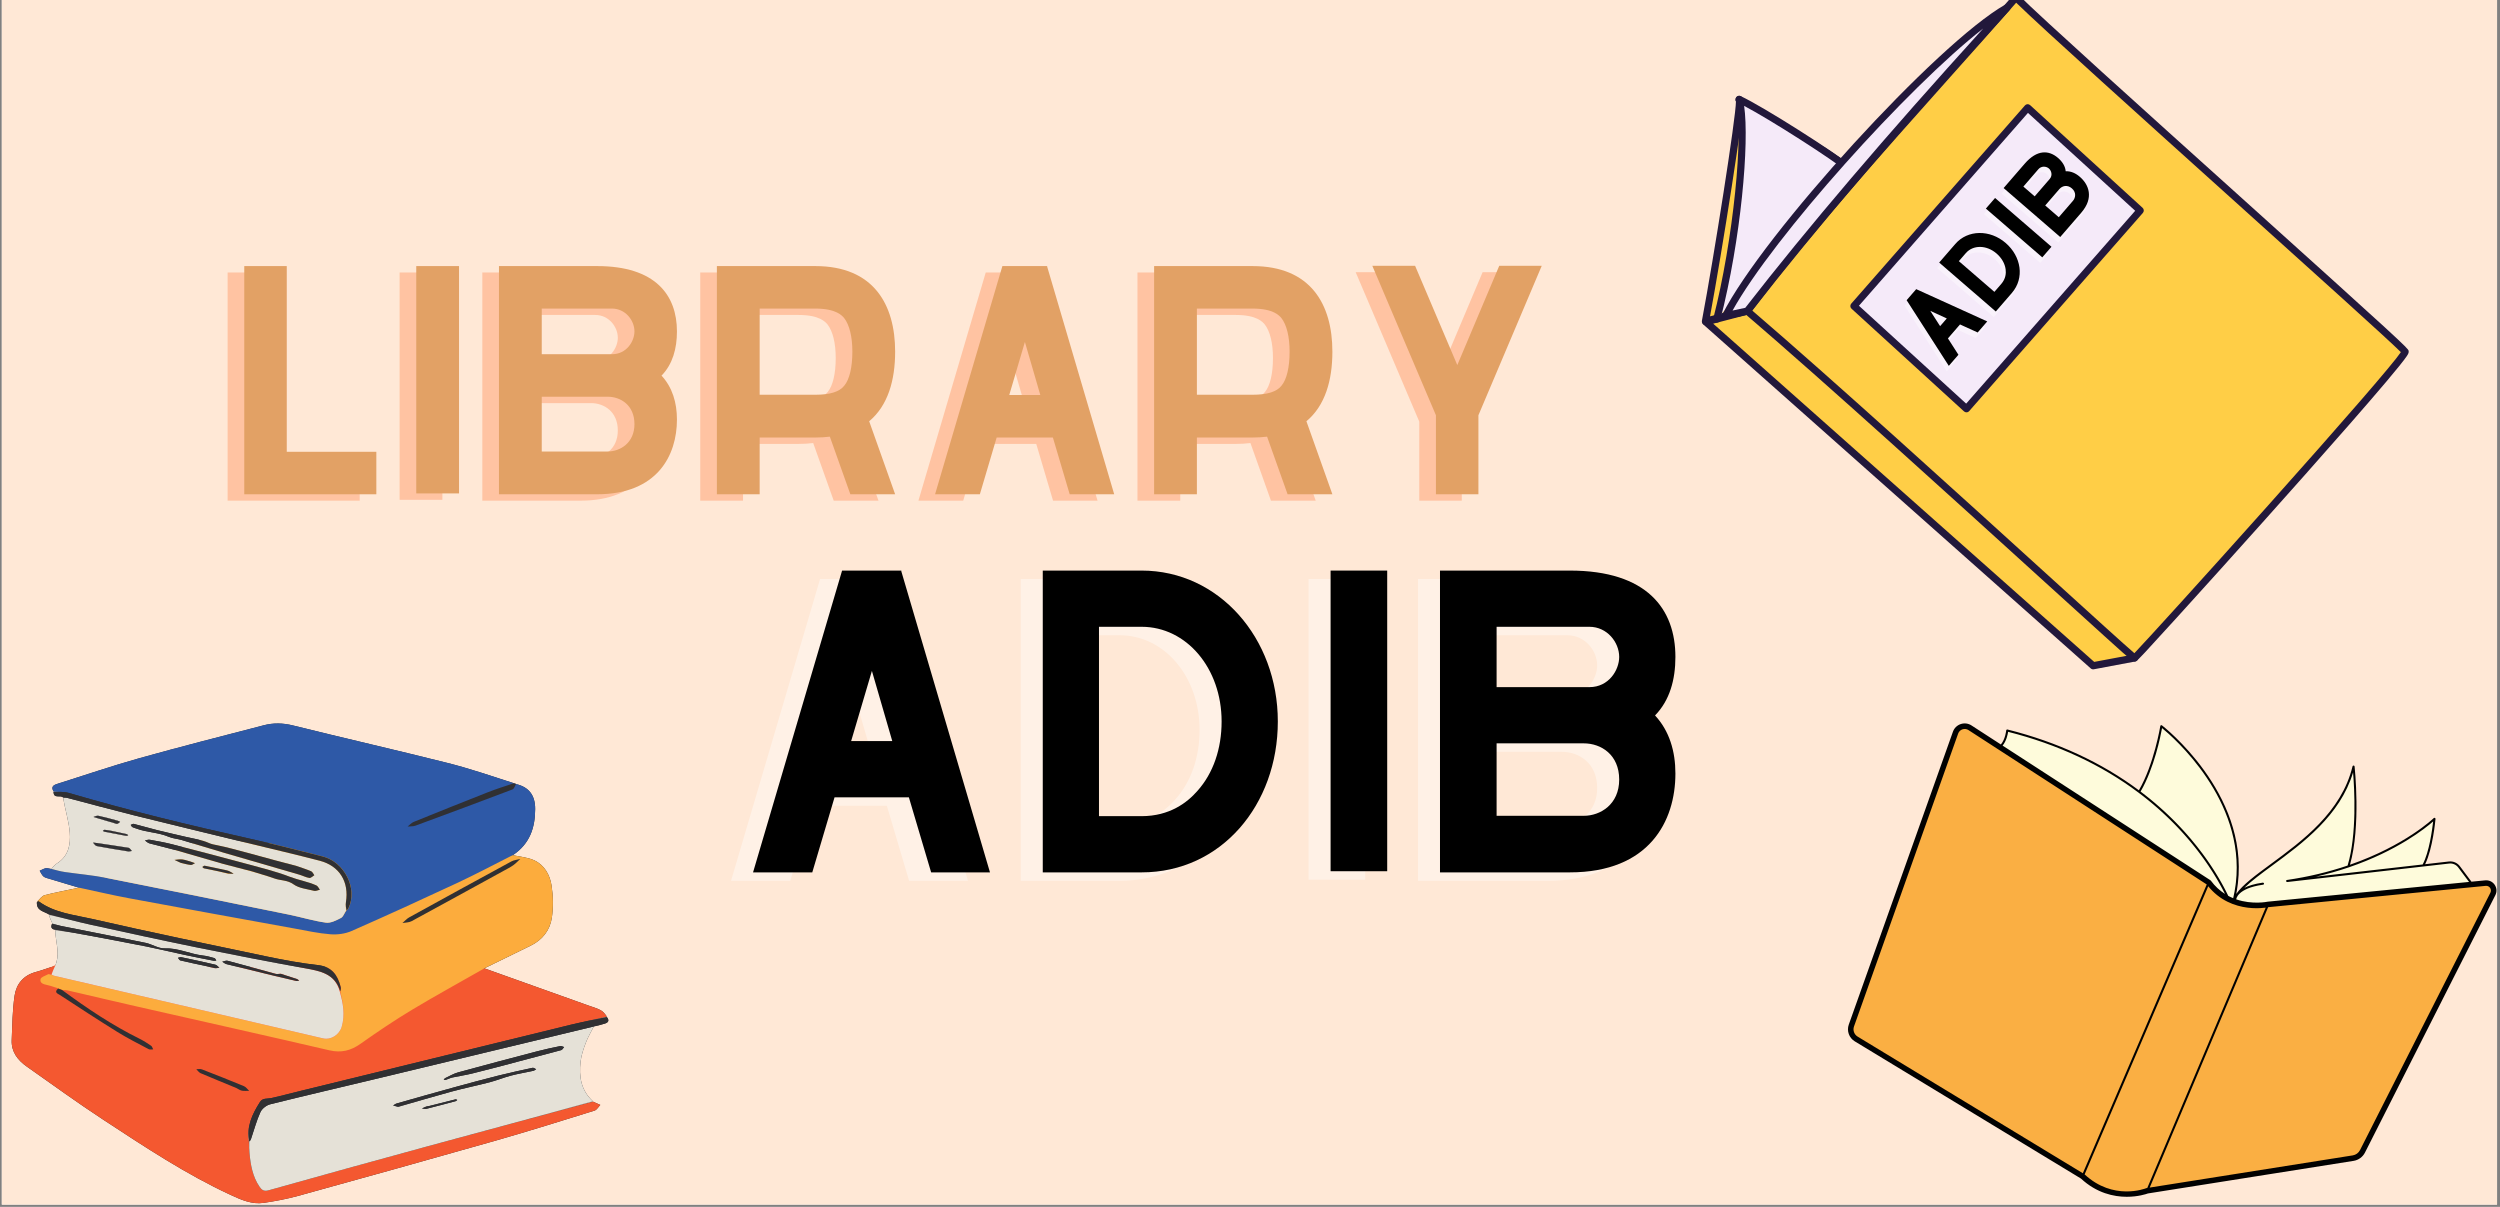 <svg xmlns="http://www.w3.org/2000/svg" xmlns:xlink="http://www.w3.org/1999/xlink" width="1450" zoomAndPan="magnify" viewBox="0 0 1087.5 525" height="700" preserveAspectRatio="xMidYMid meet" version="1.0"><rect x="0" y="0" width="1087.5" height="525" fill="#808080" stroke="none"/><defs><g/><clipPath id="b795bd13d1"><path d="M 0.785 0 L 1086.215 0 L 1086.215 524 L 0.785 524 Z M 0.785 0 " clip-rule="nonzero"/></clipPath><clipPath id="135c899656"><path d="M 741 43 L 807 43 L 807 140 L 741 140 Z M 741 43 " clip-rule="nonzero"/></clipPath><clipPath id="bd8771687f"><path d="M 700.539 75.184 L 920.824 -58.188 L 1076.289 198.598 L 856.008 331.965 Z M 700.539 75.184 " clip-rule="nonzero"/></clipPath><clipPath id="fd83b6abeb"><path d="M 700.539 75.184 L 920.824 -58.188 L 1076.289 198.598 L 856.008 331.965 Z M 700.539 75.184 " clip-rule="nonzero"/></clipPath><clipPath id="498931dca1"><path d="M 700.539 75.184 L 920.824 -58.188 L 1076.289 198.598 L 856.008 331.965 Z M 700.539 75.184 " clip-rule="nonzero"/></clipPath><clipPath id="d3de0e7956"><path d="M 740 41 L 808 41 L 808 142 L 740 142 Z M 740 41 " clip-rule="nonzero"/></clipPath><clipPath id="e259a52c54"><path d="M 700.539 75.184 L 920.824 -58.188 L 1076.289 198.598 L 856.008 331.965 Z M 700.539 75.184 " clip-rule="nonzero"/></clipPath><clipPath id="2b7ca1463c"><path d="M 700.539 75.184 L 920.824 -58.188 L 1076.289 198.598 L 856.008 331.965 Z M 700.539 75.184 " clip-rule="nonzero"/></clipPath><clipPath id="ee6634d511"><path d="M 700.539 75.184 L 920.824 -58.188 L 1076.289 198.598 L 856.008 331.965 Z M 700.539 75.184 " clip-rule="nonzero"/></clipPath><clipPath id="f70e8ba348"><path d="M 742 135 L 929 135 L 929 290 L 742 290 Z M 742 135 " clip-rule="nonzero"/></clipPath><clipPath id="35f76426d4"><path d="M 700.539 75.184 L 920.824 -58.188 L 1076.289 198.598 L 856.008 331.965 Z M 700.539 75.184 " clip-rule="nonzero"/></clipPath><clipPath id="8f2c03f5b5"><path d="M 700.539 75.184 L 920.824 -58.188 L 1076.289 198.598 L 856.008 331.965 Z M 700.539 75.184 " clip-rule="nonzero"/></clipPath><clipPath id="018da55f20"><path d="M 700.539 75.184 L 920.824 -58.188 L 1076.289 198.598 L 856.008 331.965 Z M 700.539 75.184 " clip-rule="nonzero"/></clipPath><clipPath id="81c2d3d636"><path d="M 740 133 L 931 133 L 931 292 L 740 292 Z M 740 133 " clip-rule="nonzero"/></clipPath><clipPath id="072e053da0"><path d="M 700.539 75.184 L 920.824 -58.188 L 1076.289 198.598 L 856.008 331.965 Z M 700.539 75.184 " clip-rule="nonzero"/></clipPath><clipPath id="6749d30670"><path d="M 700.539 75.184 L 920.824 -58.188 L 1076.289 198.598 L 856.008 331.965 Z M 700.539 75.184 " clip-rule="nonzero"/></clipPath><clipPath id="d53065beb0"><path d="M 700.539 75.184 L 920.824 -58.188 L 1076.289 198.598 L 856.008 331.965 Z M 700.539 75.184 " clip-rule="nonzero"/></clipPath><clipPath id="8b472a379a"><path d="M 746 43 L 805 43 L 805 139 L 746 139 Z M 746 43 " clip-rule="nonzero"/></clipPath><clipPath id="7436d2ddc6"><path d="M 700.539 75.184 L 920.824 -58.188 L 1076.289 198.598 L 856.008 331.965 Z M 700.539 75.184 " clip-rule="nonzero"/></clipPath><clipPath id="85e19478a5"><path d="M 700.539 75.184 L 920.824 -58.188 L 1076.289 198.598 L 856.008 331.965 Z M 700.539 75.184 " clip-rule="nonzero"/></clipPath><clipPath id="349e20d638"><path d="M 700.539 75.184 L 920.824 -58.188 L 1076.289 198.598 L 856.008 331.965 Z M 700.539 75.184 " clip-rule="nonzero"/></clipPath><clipPath id="37fb56609a"><path d="M 745 41 L 807 41 L 807 141 L 745 141 Z M 745 41 " clip-rule="nonzero"/></clipPath><clipPath id="a72c2ea0e0"><path d="M 700.539 75.184 L 920.824 -58.188 L 1076.289 198.598 L 856.008 331.965 Z M 700.539 75.184 " clip-rule="nonzero"/></clipPath><clipPath id="355ebff74e"><path d="M 700.539 75.184 L 920.824 -58.188 L 1076.289 198.598 L 856.008 331.965 Z M 700.539 75.184 " clip-rule="nonzero"/></clipPath><clipPath id="ca9d07bd86"><path d="M 700.539 75.184 L 920.824 -58.188 L 1076.289 198.598 L 856.008 331.965 Z M 700.539 75.184 " clip-rule="nonzero"/></clipPath><clipPath id="5981dc7ca5"><path d="M 760 0 L 1047 0 L 1047 287 L 760 287 Z M 760 0 " clip-rule="nonzero"/></clipPath><clipPath id="706959ccd0"><path d="M 700.539 75.184 L 920.824 -58.188 L 1076.289 198.598 L 856.008 331.965 Z M 700.539 75.184 " clip-rule="nonzero"/></clipPath><clipPath id="e08b55fbd0"><path d="M 700.539 75.184 L 920.824 -58.188 L 1076.289 198.598 L 856.008 331.965 Z M 700.539 75.184 " clip-rule="nonzero"/></clipPath><clipPath id="3e4897246a"><path d="M 700.539 75.184 L 920.824 -58.188 L 1076.289 198.598 L 856.008 331.965 Z M 700.539 75.184 " clip-rule="nonzero"/></clipPath><clipPath id="8445674722"><path d="M 758 0 L 1048 0 L 1048 288 L 758 288 Z M 758 0 " clip-rule="nonzero"/></clipPath><clipPath id="346b1be452"><path d="M 700.539 75.184 L 920.824 -58.188 L 1076.289 198.598 L 856.008 331.965 Z M 700.539 75.184 " clip-rule="nonzero"/></clipPath><clipPath id="8c96188b70"><path d="M 700.539 75.184 L 920.824 -58.188 L 1076.289 198.598 L 856.008 331.965 Z M 700.539 75.184 " clip-rule="nonzero"/></clipPath><clipPath id="3d2ab83172"><path d="M 700.539 75.184 L 920.824 -58.188 L 1076.289 198.598 L 856.008 331.965 Z M 700.539 75.184 " clip-rule="nonzero"/></clipPath><clipPath id="bc95059698"><path d="M 750 3 L 874 3 L 874 138 L 750 138 Z M 750 3 " clip-rule="nonzero"/></clipPath><clipPath id="ddb3f763a3"><path d="M 700.539 75.184 L 920.824 -58.188 L 1076.289 198.598 L 856.008 331.965 Z M 700.539 75.184 " clip-rule="nonzero"/></clipPath><clipPath id="335101aede"><path d="M 700.539 75.184 L 920.824 -58.188 L 1076.289 198.598 L 856.008 331.965 Z M 700.539 75.184 " clip-rule="nonzero"/></clipPath><clipPath id="6cb617f7d4"><path d="M 700.539 75.184 L 920.824 -58.188 L 1076.289 198.598 L 856.008 331.965 Z M 700.539 75.184 " clip-rule="nonzero"/></clipPath><clipPath id="00be182d86"><path d="M 749 1 L 875 1 L 875 139 L 749 139 Z M 749 1 " clip-rule="nonzero"/></clipPath><clipPath id="49dfa3c353"><path d="M 700.539 75.184 L 920.824 -58.188 L 1076.289 198.598 L 856.008 331.965 Z M 700.539 75.184 " clip-rule="nonzero"/></clipPath><clipPath id="091c6360a1"><path d="M 700.539 75.184 L 920.824 -58.188 L 1076.289 198.598 L 856.008 331.965 Z M 700.539 75.184 " clip-rule="nonzero"/></clipPath><clipPath id="694ce2eea1"><path d="M 700.539 75.184 L 920.824 -58.188 L 1076.289 198.598 L 856.008 331.965 Z M 700.539 75.184 " clip-rule="nonzero"/></clipPath><clipPath id="e3b6b80709"><path d="M 806 46 L 931 46 L 931 178 L 806 178 Z M 806 46 " clip-rule="nonzero"/></clipPath><clipPath id="1640c4802e"><path d="M 700.539 75.184 L 920.824 -58.188 L 1076.289 198.598 L 856.008 331.965 Z M 700.539 75.184 " clip-rule="nonzero"/></clipPath><clipPath id="08ed007954"><path d="M 700.539 75.184 L 920.824 -58.188 L 1076.289 198.598 L 856.008 331.965 Z M 700.539 75.184 " clip-rule="nonzero"/></clipPath><clipPath id="35e7369b01"><path d="M 700.539 75.184 L 920.824 -58.188 L 1076.289 198.598 L 856.008 331.965 Z M 700.539 75.184 " clip-rule="nonzero"/></clipPath><clipPath id="5e397ec2de"><path d="M 804 45 L 933 45 L 933 180 L 804 180 Z M 804 45 " clip-rule="nonzero"/></clipPath><clipPath id="44d56aa66a"><path d="M 700.539 75.184 L 920.824 -58.188 L 1076.289 198.598 L 856.008 331.965 Z M 700.539 75.184 " clip-rule="nonzero"/></clipPath><clipPath id="b5e4eb1cce"><path d="M 700.539 75.184 L 920.824 -58.188 L 1076.289 198.598 L 856.008 331.965 Z M 700.539 75.184 " clip-rule="nonzero"/></clipPath><clipPath id="1f4eeb5ad8"><path d="M 700.539 75.184 L 920.824 -58.188 L 1076.289 198.598 L 856.008 331.965 Z M 700.539 75.184 " clip-rule="nonzero"/></clipPath><clipPath id="6275677bb7"><path d="M 17 314.402 L 233 314.402 L 233 407 L 17 407 Z M 17 314.402 " clip-rule="nonzero"/></clipPath><clipPath id="5e99b349f0"><path d="M 17 314.402 L 233 314.402 L 233 407 L 17 407 Z M 17 314.402 " clip-rule="nonzero"/></clipPath><clipPath id="9e1f649d09"><path d="M 803.449 314.402 L 1086 314.402 L 1086 521 L 803.449 521 Z M 803.449 314.402 " clip-rule="nonzero"/></clipPath></defs><g clip-path="url(#b795bd13d1)"><path fill="#ffffff" d="M 0.785 0 L 1086.215 0 L 1086.215 524 L 0.785 524 Z M 0.785 0 " fill-opacity="1" fill-rule="nonzero"/><path fill="#ffe8d6" d="M 0.785 0 L 1086.215 0 L 1086.215 524 L 0.785 524 Z M 0.785 0 " fill-opacity="1" fill-rule="nonzero"/></g><g clip-path="url(#135c899656)"><g clip-path="url(#bd8771687f)"><g clip-path="url(#fd83b6abeb)"><g clip-path="url(#498931dca1)"><path fill="#ffce46" d="M 741.867 139.789 C 747.461 110.141 758.039 42.93 756.547 43.246 C 755.191 43.535 790.562 62.398 806.102 74.711 L 758.027 135.312 L 741.867 139.789 " fill-opacity="1" fill-rule="nonzero"/></g></g></g></g><g clip-path="url(#d3de0e7956)"><g clip-path="url(#e259a52c54)"><g clip-path="url(#2b7ca1463c)"><g clip-path="url(#ee6634d511)"><path fill="#22183b" d="M 758.836 136.648 C 758.715 136.723 758.586 136.781 758.445 136.82 L 742.285 141.297 C 741.766 141.441 741.207 141.305 740.809 140.941 C 740.41 140.574 740.23 140.031 740.332 139.5 C 745.621 111.469 755.152 50.875 755.137 44.117 C 754.855 43.73 754.902 43.441 754.969 43.027 C 755.07 42.391 755.59 41.852 756.223 41.719 C 756.734 41.609 757.312 41.777 757.688 42.145 C 757.785 42.242 757.883 42.336 757.965 42.508 C 759.184 43.379 763.438 45.871 767.922 48.5 C 779.562 55.32 797.16 65.633 807.07 73.488 C 807.398 73.746 807.605 74.121 807.652 74.531 C 807.699 74.941 807.582 75.355 807.324 75.68 L 759.254 136.285 C 759.137 136.43 758.996 136.555 758.836 136.648 Z M 743.863 137.617 L 757.121 133.945 L 803.895 74.977 C 793.969 67.383 777.434 57.695 766.34 51.195 C 762.402 48.887 759.805 47.363 758.094 46.305 C 757.777 50.727 756.547 60.223 753.301 81.215 C 750.211 101.207 746.496 123.395 743.863 137.617 Z M 743.863 137.617 " fill-opacity="1" fill-rule="nonzero"/></g></g></g></g><g clip-path="url(#f70e8ba348)"><g clip-path="url(#35f76426d4)"><g clip-path="url(#8f2c03f5b5)"><g clip-path="url(#018da55f20)"><path fill="#ffce46" d="M 928.566 286.211 L 910.516 289.602 L 742.016 140.027 L 760.078 135.309 " fill-opacity="1" fill-rule="nonzero"/></g></g></g></g><g clip-path="url(#81c2d3d636)"><g clip-path="url(#072e053da0)"><g clip-path="url(#6749d30670)"><g clip-path="url(#d53065beb0)"><path fill="#22183b" d="M 929.375 287.547 C 929.219 287.641 929.043 287.711 928.852 287.746 L 910.805 291.141 C 910.332 291.227 909.84 291.094 909.48 290.773 L 740.98 141.195 C 740.547 140.812 740.363 140.223 740.496 139.66 C 740.633 139.102 741.066 138.66 741.621 138.516 L 759.684 133.797 C 760.52 133.578 761.371 134.078 761.59 134.914 C 761.809 135.75 761.309 136.602 760.473 136.82 L 745.242 140.797 L 910.98 287.926 L 928.277 284.676 C 929.125 284.516 929.941 285.074 930.102 285.922 C 930.227 286.578 929.914 287.219 929.375 287.547 Z M 929.375 287.547 " fill-opacity="1" fill-rule="nonzero"/></g></g></g></g><g clip-path="url(#8b472a379a)"><g clip-path="url(#7436d2ddc6)"><g clip-path="url(#85e19478a5)"><g clip-path="url(#349e20d638)"><path fill="#f5eaf9" d="M 746.836 138.77 C 755.219 106.074 760.52 57.586 756.535 43.227 C 765.832 47.508 797.293 67.48 804.625 73.562 " fill-opacity="1" fill-rule="nonzero"/></g></g></g></g><g clip-path="url(#37fb56609a)"><g clip-path="url(#a72c2ea0e0)"><g clip-path="url(#355ebff74e)"><g clip-path="url(#ca9d07bd86)"><path fill="#22183b" d="M 747.645 140.105 C 747.297 140.312 746.871 140.391 746.445 140.281 C 745.609 140.066 745.105 139.215 745.32 138.379 C 753.887 104.988 758.785 57.18 755.031 43.648 C 754.867 43.062 755.062 42.434 755.523 42.039 C 755.992 41.645 756.641 41.555 757.191 41.809 C 766.898 46.281 798.508 66.457 805.621 72.359 C 806.285 72.91 806.379 73.895 805.828 74.562 C 805.273 75.227 804.289 75.316 803.629 74.766 C 797.195 69.434 770.473 52.27 758.695 46.055 C 761.039 62.094 757.344 104.082 748.348 139.156 C 748.242 139.57 747.98 139.898 747.645 140.105 Z M 747.645 140.105 " fill-opacity="1" fill-rule="nonzero"/></g></g></g></g><g clip-path="url(#5981dc7ca5)"><g clip-path="url(#706959ccd0)"><g clip-path="url(#e08b55fbd0)"><g clip-path="url(#3e4897246a)"><path fill="#ffce46" d="M 760.078 135.309 C 794.586 89.625 839.234 41.969 876.953 -1.102 C 894.145 16.215 1045.816 151.027 1046.227 152.934 C 1046.895 156.035 929.516 286.043 928.566 286.211 C 927.668 286.367 813.578 181.062 760.078 135.309 Z M 760.078 135.309 " fill-opacity="1" fill-rule="nonzero"/></g></g></g></g><g clip-path="url(#8445674722)"><g clip-path="url(#346b1be452)"><g clip-path="url(#8c96188b70)"><g clip-path="url(#3d2ab83172)"><path fill="#22183b" d="M 929.227 287.605 C 929.059 287.711 928.953 287.727 928.832 287.75 C 927.859 287.918 927.859 287.918 916.559 277.727 C 909.781 271.613 900.238 262.949 889.031 252.766 C 850.715 217.957 792.809 165.355 759.059 136.496 C 758.434 135.961 758.332 135.027 758.832 134.367 C 784.637 100.207 815.867 65.211 846.066 31.363 C 856.434 19.746 866.227 8.773 875.777 -2.133 C 876.062 -2.457 876.473 -2.652 876.902 -2.664 C 877.336 -2.68 877.758 -2.512 878.062 -2.203 C 887.02 6.82 933.461 48.617 974.434 85.492 C 1044.555 148.598 1047.512 151.492 1047.754 152.605 C 1047.91 153.328 1047.598 153.965 1046.93 154.953 C 1041.758 162.621 1006.066 202.82 985.25 226.102 C 972.219 240.676 958.328 256.098 947.137 268.414 C 932.602 284.418 930.086 287.086 929.227 287.605 Z M 762.211 135.078 C 796.141 164.16 853.219 216.012 891.133 250.453 C 909.586 267.215 924.566 280.824 928.453 284.137 C 933.438 278.934 958.508 251.363 986.441 220.074 C 1019.902 182.602 1041.215 157.988 1044.375 153.188 C 1039.434 148.191 1005.359 117.523 972.344 87.812 C 932.902 52.316 888.395 12.266 877.035 1.176 C 867.82 11.68 858.379 22.266 848.398 33.445 C 818.586 66.855 787.77 101.391 762.211 135.078 Z M 1044.734 152.566 Z M 1044.734 152.566 " fill-opacity="1" fill-rule="nonzero"/></g></g></g></g><g clip-path="url(#bc95059698)"><g clip-path="url(#ddb3f763a3)"><g clip-path="url(#335101aede)"><g clip-path="url(#6cb617f7d4)"><path fill="#f5eaf9" d="M 873.016 3.383 C 830.789 49.574 792.105 94.051 760.078 135.309 L 750.707 137.32 C 767.711 103.727 843.012 20.43 873.016 3.383 Z M 873.016 3.383 " fill-opacity="1" fill-rule="nonzero"/></g></g></g></g><g clip-path="url(#00be182d86)"><g clip-path="url(#49dfa3c353)"><g clip-path="url(#091c6360a1)"><g clip-path="url(#694ce2eea1)"><path fill="#22183b" d="M 760.887 136.645 C 760.738 136.734 760.574 136.801 760.402 136.836 L 751.031 138.848 C 750.445 138.973 749.836 138.75 749.469 138.273 C 749.102 137.797 749.039 137.152 749.312 136.613 C 766.941 101.789 842.719 18.766 872.242 2.027 C 872.91 1.648 873.758 1.809 874.234 2.41 C 874.715 3.012 874.688 3.871 874.168 4.438 C 827.25 55.762 790.332 98.883 761.312 136.266 C 761.195 136.418 761.047 136.547 760.887 136.645 Z M 753.66 135.086 L 759.191 133.902 C 786.289 99.027 820.223 59.191 862.688 12.398 C 829.914 37.934 771.391 103.125 753.66 135.086 Z M 753.66 135.086 " fill-opacity="1" fill-rule="nonzero"/></g></g></g></g><g clip-path="url(#e3b6b80709)"><g clip-path="url(#1640c4802e)"><g clip-path="url(#08ed007954)"><g clip-path="url(#35e7369b01)"><path fill="#f5eaf9" d="M 930.988 91.566 L 855.406 177.809 L 806.457 133.121 L 882.039 46.883 Z M 930.988 91.566 " fill-opacity="1" fill-rule="nonzero"/></g></g></g></g><g clip-path="url(#5e397ec2de)"><g clip-path="url(#44d56aa66a)"><g clip-path="url(#b5e4eb1cce)"><g clip-path="url(#1f4eeb5ad8)"><path fill="#22183b" d="M 856.215 179.145 C 856 179.277 855.75 179.352 855.492 179.367 C 855.074 179.391 854.664 179.246 854.352 178.961 L 805.402 134.277 C 804.773 133.703 804.723 132.73 805.281 132.094 L 880.863 45.852 C 881.141 45.535 881.531 45.344 881.949 45.32 C 882.371 45.297 882.781 45.445 883.09 45.727 L 932.043 90.414 C 932.668 90.984 932.723 91.957 932.164 92.598 L 856.582 178.836 C 856.477 178.961 856.352 179.062 856.215 179.145 Z M 808.641 133 L 855.281 175.578 L 928.805 91.691 L 882.16 49.109 Z M 808.641 133 " fill-opacity="1" fill-rule="nonzero"/></g></g></g></g><g clip-path="url(#6275677bb7)"><path fill="#303033" d="M 18.914 381.254 C 19.566 381.816 20.574 382.008 21.449 382.273 C 25.672 383.559 29.902 384.816 34.133 386.078 C 41.457 387.641 48.75 389.371 56.105 390.738 C 80.113 395.207 104.145 399.559 128.168 403.918 C 133.355 404.859 138.539 406.016 143.773 406.414 C 146.793 406.648 150.191 406.191 152.945 404.98 C 168.316 398.223 183.59 391.238 198.805 384.129 C 206.953 380.32 214.922 376.109 223.258 371.867 C 230.559 366.938 232.781 359.895 232.805 351.953 C 232.828 345.871 230.004 342.375 224.562 341.09 C 224.023 341.887 223.648 343.129 222.91 343.41 C 222.863 343.426 222.812 343.445 222.766 343.465 C 222.812 343.445 222.863 343.426 222.91 343.41 C 223.648 343.129 224.023 341.887 224.457 341.012 C 224.094 340.863 223.84 340.785 223.348 340.746 C 219.402 342.086 215.641 343.277 211.98 344.719 C 215.641 343.285 219.395 342.086 223.207 340.598 C 213.734 337.535 204.262 334.293 194.582 331.859 C 172.227 326.242 149.742 321.109 127.387 315.559 C 123.078 314.492 118.949 314.398 114.781 315.484 C 96.676 320.199 78.535 324.797 60.523 329.844 C 48.668 333.164 37.004 337.172 25.254 340.871 C 23.543 341.406 21.918 342.016 23.324 344.32 C 24.906 344.457 26.543 344.414 28.113 344.59 C 26.535 344.422 24.891 344.512 23.293 344.52 C 23.402 347.641 26.246 345.629 27.484 346.934 C 28.172 346.965 28.656 346.922 29.098 347.035 C 38.691 349.543 48.254 352.16 57.871 354.559 C 74.348 358.656 90.859 362.617 107.359 366.637 C 117.926 369.207 128.531 371.664 139.059 374.406 C 146.633 376.379 150.812 381.969 150.758 389.266 C 150.809 381.969 146.625 376.383 139.059 374.414 C 128.531 371.676 117.934 369.223 107.359 366.645 C 90.859 362.629 74.348 358.668 57.871 354.566 C 48.254 352.172 38.691 349.551 29.098 347.047 C 28.656 346.934 28.172 346.973 27.484 347.16 C 28.332 352.297 29.953 357.172 30.344 362.141 C 30.742 367.207 29.887 372.336 24.898 375.508 C 23.906 376.137 23.09 377.039 22.34 377.969 C 23.734 378.355 25.055 378.711 26.363 378.992 C 25.039 378.711 23.668 378.348 22.105 377.965 C 21.07 377.762 20.391 377.543 19.801 377.695 C 18.922 377.918 18.109 378.406 17.266 378.781 C 17.801 379.621 18.191 380.637 18.914 381.254 Z M 180.734 359.16 C 179.691 359.547 178.461 359.434 177.312 359.547 C 178.453 359.434 179.684 359.547 180.734 359.16 C 180.887 359.105 181.039 359.047 181.191 358.992 C 181.039 359.047 180.887 359.105 180.734 359.16 Z M 65 366.863 C 68.867 367.918 72.785 368.785 76.641 369.871 C 83.395 371.773 90.102 373.84 96.863 375.73 C 101.031 376.895 105.254 377.859 109.609 379.035 C 112.98 380.133 116.234 380.984 119.395 382.133 C 122.094 383.109 125.012 382.746 127.688 384.676 C 130.109 386.422 133.605 386.73 136.668 387.508 C 136.758 387.531 136.852 387.543 136.949 387.547 C 136.852 387.543 136.754 387.531 136.66 387.508 C 133.598 386.73 130.105 386.422 127.68 384.676 C 125.008 382.75 122.09 383.113 119.391 382.133 C 116.234 380.988 112.98 380.137 109.766 379.156 C 105.254 377.859 101.031 376.895 96.855 375.73 C 90.098 373.84 83.391 371.773 76.637 369.871 C 72.781 368.785 68.859 367.918 64.992 366.863 C 64.281 366.672 63.691 366.043 63.043 365.609 C 63.715 365.496 64.414 365.195 65.047 365.277 C 64.414 365.203 63.711 365.496 63.047 365.609 C 63.695 366.039 64.289 366.672 65 366.863 Z M 67.738 365.754 C 69.742 366.121 71.742 366.516 73.723 366.988 C 71.742 366.52 69.742 366.121 67.738 365.754 Z M 101.645 380.051 C 100.93 379.648 100.238 379.211 99.5 378.875 C 99.012 378.656 98.449 378.574 97.922 378.457 C 94.957 377.82 91.992 377.164 89.012 376.586 C 88.727 376.531 88.352 376.938 88.016 377.137 C 88.012 377.137 88.012 377.133 88.012 377.133 C 88.348 376.941 88.727 376.523 89.012 376.582 C 91.992 377.16 94.957 377.812 97.922 378.453 C 98.457 378.566 99.012 378.652 99.5 378.867 C 100.242 379.207 100.938 379.648 101.652 380.047 C 101.648 380.051 101.648 380.051 101.645 380.051 Z M 101.164 380.066 C 100.555 380.09 99.949 380.113 99.336 380.133 C 96.582 379.363 93.918 378.789 91.281 378.246 C 93.914 378.781 96.562 379.324 99.254 379.965 C 99.926 380.078 100.551 380.078 101.164 380.066 Z M 84.809 375.469 C 84.348 375.301 83.898 375.109 83.426 374.977 C 82.07 374.582 80.734 374.055 79.348 373.871 C 78.234 373.719 77.07 373.98 75.926 374.062 C 75.922 374.059 75.918 374.059 75.914 374.055 C 77.062 373.977 78.23 373.715 79.348 373.863 C 80.734 374.051 82.07 374.574 83.426 374.973 C 83.898 375.105 84.352 375.297 84.812 375.465 C 84.812 375.465 84.809 375.469 84.809 375.469 Z M 81.586 376.023 C 80.648 375.84 79.715 375.598 78.777 375.402 C 78.707 375.371 78.648 375.344 78.582 375.312 C 79.656 375.574 80.633 375.832 81.586 376.023 Z M 148.32 399.309 C 149.34 398.785 149.805 397.184 150.516 396.07 C 150.5 395.02 150.332 393.949 150.422 392.926 C 150.336 393.953 150.523 395.02 150.715 396.035 C 151.129 395.723 151.41 395.48 151.551 395.156 C 155.215 387.5 151.074 377.75 143.699 373.844 C 151.086 377.746 155.234 387.504 151.57 395.168 C 151.418 395.48 151.141 395.723 150.723 396.035 C 149.809 397.184 149.348 398.781 148.332 399.305 C 147.188 399.895 145.914 400.559 144.648 400.977 C 145.91 400.559 147.18 399.895 148.32 399.309 Z M 134.914 378.832 C 134.66 378.723 134.402 378.617 134.141 378.52 C 134.402 378.621 134.66 378.723 134.914 378.832 Z M 133.461 378.258 C 133.18 378.156 132.898 378.051 132.613 377.953 C 132.898 378.055 133.184 378.156 133.461 378.258 Z M 128.871 376.672 C 126.328 376 123.918 375.375 121.543 374.742 C 123.957 375.383 126.379 376.008 128.793 376.645 C 128.82 376.652 128.844 376.664 128.871 376.672 Z M 56.852 358.84 C 57.098 359.168 57.285 359.598 57.613 359.797 C 58.074 360.074 58.645 360.164 59.16 360.363 C 63.785 362.133 68.875 362.051 73.469 364.027 C 75.195 364.77 77.184 364.859 79.004 365.398 C 85.18 367.223 91.324 369.156 97.504 370.969 C 108.402 374.164 119.316 377.293 130.219 380.477 C 131.695 380.906 133.09 381.672 134.586 381.902 C 135.215 382.008 136.004 381.156 136.723 380.734 C 136.008 381.156 135.219 382.008 134.578 381.91 C 133.086 381.672 131.688 380.91 130.215 380.48 C 119.312 377.301 108.395 374.172 97.5 370.973 C 91.324 369.16 85.176 367.227 79 365.402 C 77.176 364.863 75.188 364.77 73.465 364.031 C 68.867 362.055 63.777 362.141 59.152 360.367 C 58.641 360.168 58.07 360.082 57.605 359.801 C 57.281 359.602 57.094 359.172 56.844 358.844 C 56.844 358.844 56.848 358.844 56.852 358.84 Z M 57.352 370.176 C 56.793 370.242 56.211 370.434 55.672 370.344 C 51.148 369.625 46.629 368.887 42.125 368.047 C 41.555 367.945 41.094 367.258 40.578 366.844 C 40.582 366.695 40.582 366.602 40.578 366.531 C 45.758 367.258 50.867 367.973 55.949 368.801 C 56.48 368.891 56.891 369.703 57.352 370.176 Z M 55.777 363.367 C 55.5 363.449 55.199 363.648 54.945 363.602 C 51.734 363.012 48.531 362.398 45.328 361.77 C 45.117 361.73 44.945 361.512 44.754 361.375 C 45.008 361.23 45.277 360.945 45.523 360.965 C 46.488 361.059 47.449 361.246 48.414 361.402 C 50.973 361.953 53.078 362.383 55.188 362.855 C 55.41 362.91 55.582 363.188 55.777 363.367 Z M 42.84 354.875 C 45.641 355.473 48.406 356.266 51.18 357.012 C 51.555 357.109 51.891 357.336 52.25 357.508 C 51.836 357.816 51.457 358.246 50.992 358.375 C 50.637 358.477 50.172 358.207 49.758 358.082 C 46.766 357.191 43.773 356.305 40.781 355.414 C 41.223 355.176 42.102 354.711 42.84 354.875 Z M 27.703 379.246 C 27.488 379.211 27.273 379.172 27.055 379.133 C 27.27 379.172 27.488 379.211 27.703 379.246 Z M 27.703 379.246 " fill-opacity="1" fill-rule="nonzero"/></g><path fill="#303033" d="M 22.402 423.945 C 22.914 424.207 23.25 424.379 23.605 424.465 C 47.602 430.051 71.602 435.629 95.602 441.215 C 110.566 444.703 125.531 448.195 140.492 451.691 C 143.945 452.504 147.609 450.168 148.641 446.648 C 150.168 441.434 149.25 436.391 147.801 431.355 C 145.715 423.492 139.277 422.391 132.59 421.184 C 116.914 418.348 101.273 415.316 85.664 412.141 C 70.148 408.98 54.68 405.598 39.215 402.199 C 33.277 400.895 27.41 399.27 21.316 397.988 C 21.68 399.367 22.238 400.547 22.797 401.727 C 23.777 402.008 24.75 402.344 25.738 402.598 C 24.746 402.348 23.75 402.031 22.645 401.836 C 22.012 403.316 22.332 404.242 24.125 404.434 C 28.754 405.176 33.16 405.922 37.555 406.742 C 46.27 408.375 54.988 409.996 63.684 411.73 C 69.203 412.832 74.676 414.168 80.184 415.348 C 84.453 416.262 88.746 417.098 93.035 417.945 C 93.117 417.961 93.203 417.965 93.289 417.961 C 93.199 417.969 93.109 417.965 93.023 417.945 C 88.738 417.098 84.445 416.262 80.172 415.348 C 74.668 414.168 69.191 412.832 63.676 411.73 C 54.98 409.996 46.258 408.375 37.543 406.742 C 33.152 405.914 28.742 405.176 24.117 404.668 C 23.973 405.477 24.07 406.02 24.129 406.559 C 24.586 411.051 26.086 415.562 23.941 420.223 C 23.387 421.559 22.812 422.688 22.402 423.945 Z M 130.148 426.578 C 129.828 426.34 129.543 425.996 129.188 425.879 C 128.859 425.77 128.535 425.664 128.207 425.559 C 128.535 425.664 128.859 425.77 129.188 425.879 C 129.543 425.996 129.832 426.34 130.148 426.578 Z M 98.973 417.926 C 105.992 419.781 112.98 421.758 119.988 423.637 C 120.633 423.809 121.391 423.574 122.09 423.535 C 123.688 424.102 125.156 424.582 126.578 425.039 C 125.176 424.594 123.746 424.141 122.258 423.641 C 121.383 423.574 120.633 423.809 119.988 423.637 C 112.98 421.754 105.992 419.781 98.973 417.926 C 98.293 417.742 97.449 418.191 96.676 418.348 C 97.441 418.191 98.293 417.742 98.973 417.926 Z M 93.387 421.137 C 92.848 421.043 92.312 420.922 91.777 420.793 C 92.32 420.918 92.855 421.039 93.387 421.133 C 94.047 421.246 94.754 421.047 95.445 420.988 C 95.445 420.988 95.449 420.992 95.449 420.992 C 94.758 421.051 94.047 421.25 93.387 421.137 Z M 71.625 412.535 C 71.988 412.523 72.352 412.52 72.711 412.527 C 72.355 412.52 71.992 412.523 71.629 412.535 C 71.625 412.535 71.625 412.535 71.625 412.535 Z M 77.418 416.652 C 77.754 417.047 78.035 417.691 78.445 417.789 C 80.773 418.348 83.117 418.855 85.531 419.371 C 83.07 418.852 80.75 418.348 78.445 417.797 C 78.035 417.695 77.758 417.047 77.414 416.652 C 77.418 416.652 77.418 416.652 77.418 416.652 Z M 77.418 416.652 " fill-opacity="1" fill-rule="nonzero"/><path fill="#303033" d="M 263.988 442.434 C 258.617 443.496 253.457 444.5 248.359 445.742 C 209.07 455.328 169.797 464.965 130.516 474.59 C 126.301 475.625 122.109 476.77 117.875 477.688 C 116.488 477.988 114.977 477.68 113.809 478.578 C 114.98 477.676 116.492 477.98 117.879 477.684 C 122.121 476.762 126.305 475.617 130.52 474.586 C 169.797 464.961 209.078 455.324 248.363 445.734 C 253.461 444.492 258.621 443.492 263.988 442.223 C 263.246 441.168 262.395 440.012 261.254 439.414 C 259.551 438.523 257.648 438.008 255.828 437.352 C 240.801 431.98 225.773 426.609 210.742 421.242 C 205.605 424.164 200.441 427.043 195.297 429.945 C 200.469 427.023 205.684 424.109 210.91 421.117 C 217.672 417.773 224.262 414.574 230.844 411.363 C 235.973 408.863 239.258 404.625 240.062 399.18 C 240.742 394.578 240.641 389.707 239.914 385.105 C 239.195 380.57 236.84 376.316 232.422 374.254 C 229.641 372.953 226.379 372.695 223.148 372.031 C 214.922 376.121 206.953 380.324 198.805 384.133 C 183.59 391.242 168.316 398.227 152.945 404.984 C 150.191 406.195 146.793 406.652 143.773 406.418 C 138.539 406.02 133.355 404.863 128.168 403.926 C 104.141 399.559 80.113 395.215 56.105 390.746 C 48.75 389.371 41.457 387.641 33.961 386.219 C 29.02 387.324 24.207 388.141 19.5 389.371 C 18.199 389.707 17.219 391.242 16.094 392.23 C 16.254 392.211 16.445 392.152 16.609 392.129 C 16.438 392.176 16.238 392.285 16.051 392.43 C 15.781 396.242 19.094 396.367 21.297 397.793 C 27.414 399.262 33.285 400.891 39.227 402.195 C 54.688 405.594 70.16 408.977 85.676 412.137 C 101.285 415.316 116.93 418.34 132.602 421.18 C 139.277 422.391 145.711 423.492 148.023 431.293 C 148.184 430.766 148.281 430.254 148.262 429.777 C 148.289 430.262 148.188 430.777 148.031 431.309 C 149.254 436.402 150.176 441.449 148.648 446.664 C 147.613 450.184 143.949 452.512 140.496 451.707 C 125.531 448.203 110.57 444.711 95.605 441.23 C 71.605 435.645 47.609 430.066 23.609 424.48 C 23.254 424.395 22.918 424.223 22.16 423.953 C 21.473 423.809 21.133 423.688 20.926 423.805 C 19.762 424.457 17.875 424.977 17.645 425.898 C 17.594 426.113 17.57 426.309 17.578 426.488 C 17.57 426.305 17.59 426.105 17.645 425.883 C 17.875 424.961 19.762 424.441 20.926 423.789 C 21.129 423.672 21.465 423.793 21.992 423.809 C 22.812 422.691 23.391 421.562 23.734 420.266 C 20.879 421.012 18.305 422.098 15.633 422.805 C 10.219 424.23 7.094 428.012 6.34 433.133 C 5.406 439.508 5.332 446.027 5.082 452.492 C 4.887 457.621 7.742 461.211 11.695 463.988 C 22.781 471.77 33.738 479.75 45.066 487.168 C 62.984 498.906 80.844 510.781 100.367 519.816 C 104.938 521.93 109.59 524.012 114.754 523.242 C 119.688 522.508 124.629 521.598 129.43 520.273 C 158.094 512.359 186.746 504.395 215.344 496.246 C 229.836 492.113 244.223 487.582 258.617 483.113 C 259.613 482.801 260.305 481.492 261.137 480.645 C 260.09 480.172 259.035 479.703 257.988 479.23 C 239.145 484.305 220.297 489.352 201.461 494.445 C 220.293 489.344 239.129 484.27 257.914 479.059 C 252.684 474.27 251.816 468.219 252.543 461.84 C 252.859 459.031 253.828 456.25 254.836 453.578 C 255.758 451.133 257.121 448.863 258.297 446.516 C 258.305 446.516 258.316 446.512 258.324 446.512 C 258.355 446.5 258.418 446.512 258.422 446.512 C 258.547 446.391 258.699 446.34 259.195 446.309 C 260.754 445.918 262.004 445.621 263.219 445.223 C 264.648 444.754 265.141 443.863 263.988 442.434 Z M 198.902 478.492 C 198.887 478.504 198.871 478.52 198.855 478.531 C 198.871 478.52 198.887 478.504 198.902 478.492 Z M 173.352 481.465 C 173.301 481.457 173.254 481.445 173.207 481.438 C 181.02 479.246 188.59 476.965 196.219 474.891 C 188.566 476.969 180.973 479.262 173.352 481.465 Z M 192.195 479.723 C 190.461 480.164 188.703 480.609 186.902 481.066 C 186.852 481.074 186.812 481.082 186.766 481.09 C 188.652 480.617 190.445 480.164 192.195 479.723 Z M 183.559 482.199 C 184.227 482.246 184.941 482.469 185.562 482.312 C 189.797 481.258 194.02 480.125 198.238 478.996 C 198.316 478.977 198.391 478.93 198.461 478.879 C 198.387 478.934 198.312 478.98 198.234 479.004 C 194.012 480.129 189.793 481.262 185.555 482.316 C 184.934 482.473 184.223 482.25 183.547 482.203 C 183.551 482.203 183.555 482.199 183.559 482.199 Z M 193.016 469.664 C 193.285 469.707 193.582 469.852 193.809 469.777 C 194.816 469.445 195.773 468.93 196.797 468.707 C 199.617 468.082 202.496 467.688 205.297 466.996 C 208.18 466.285 211.059 465.551 213.949 464.805 C 211.047 465.559 208.176 466.289 205.297 467.004 C 202.496 467.691 199.617 468.09 196.797 468.711 C 195.773 468.941 194.812 469.457 193.809 469.781 C 193.582 469.859 193.281 469.711 193.012 469.668 C 193.012 469.668 193.012 469.664 193.016 469.664 Z M 172.578 480 C 176.684 478.832 180.785 477.668 184.891 476.508 C 180.785 477.668 176.684 478.832 172.578 480 Z M 171.426 481 C 171.285 480.957 171.152 480.918 171.016 480.875 C 171.02 480.871 171.02 480.871 171.023 480.871 C 171.02 480.871 171.02 480.871 171.016 480.875 C 171.152 480.918 171.289 480.957 171.426 481 Z M 189.305 395.125 C 199.176 389.734 209.055 384.297 219.043 378.832 C 220.113 378.238 221.117 377.715 222.059 377.156 C 221.133 377.711 220.168 378.215 219.234 378.762 C 209.105 384.277 199.191 389.73 189.305 395.125 Z M 181.281 399.492 C 183.719 398.168 186.16 396.844 188.598 395.512 C 186.156 396.844 183.719 398.168 181.281 399.492 Z M 177.961 399.074 C 192.75 390.914 207.562 382.797 222.406 374.738 C 223.57 374.109 225.008 373.992 226.32 373.641 C 225.008 373.996 223.574 374.109 222.414 374.738 C 207.566 382.797 192.758 390.914 177.969 399.074 C 176.879 399.68 176.027 400.695 175.062 401.523 C 175.059 401.523 175.059 401.523 175.055 401.523 C 176.02 400.695 176.875 399.672 177.961 399.074 Z M 64.684 456.391 C 60.102 453.953 55.457 451.625 51.055 448.895 C 42.641 443.676 34.359 438.246 26.066 432.836 C 25.188 432.266 23.32 431.699 25.281 430.02 C 24.637 429.777 23.953 429.516 23.25 429.27 C 23.992 429.516 24.738 429.773 25.484 430.008 C 25.945 430.227 26.414 430.445 27.297 430.664 C 27.762 430.688 28.129 430.695 28.449 430.711 C 28.16 430.703 27.848 430.703 27.488 430.699 C 37.879 438.656 48.855 446.004 60.762 451.883 C 62.496 452.734 64.125 453.812 65.727 454.902 C 66.176 455.215 66.344 455.941 66.641 456.477 C 65.98 456.457 65.199 456.664 64.684 456.391 Z M 110.195 484.516 C 108.453 488.238 107.527 492.164 108.469 496.574 C 108.859 496.141 109.082 495.77 109.215 495.367 C 110.539 491.484 111.59 487.484 113.285 483.773 C 113.457 483.398 113.707 483.023 114.012 482.664 C 113.711 483.02 113.461 483.395 113.293 483.77 C 111.594 487.48 110.547 491.48 109.223 495.363 C 109.086 495.77 108.859 496.137 108.465 496.801 C 108.344 498.504 108.395 499.938 108.516 501.363 C 108.395 499.938 108.336 498.496 108.262 496.844 C 107.465 492.246 108.438 488.258 110.195 484.516 Z M 216.035 469.871 C 218.121 469.191 220.184 468.438 222.301 467.887 C 220.184 468.441 218.117 469.191 216.035 469.871 Z M 244.117 456.812 C 242.254 457.32 240.387 457.816 238.52 458.312 C 240.391 457.816 242.254 457.316 244.117 456.805 C 244.625 456.672 244.965 455.93 245.387 455.473 C 245.387 455.473 245.387 455.473 245.391 455.477 C 244.969 455.934 244.625 456.672 244.117 456.812 Z M 244.117 456.812 " fill-opacity="1" fill-rule="nonzero"/><path fill="#303033" d="M 258.531 446.602 C 258.801 446.602 258.957 446.512 258.996 446.391 C 258.699 446.34 258.547 446.391 258.531 446.602 Z M 258.531 446.602 " fill-opacity="1" fill-rule="nonzero"/><path fill="#2e59a7" d="M 103.004 473.398 C 103.75 473.77 104.465 474.309 105.254 474.453 C 106.273 474.641 107.348 474.508 108.395 474.512 C 107.648 473.82 107.016 472.848 106.133 472.484 C 100.078 469.969 93.984 467.559 87.871 465.195 C 87.145 464.914 86.227 465.125 85.395 465.109 C 86.016 465.703 86.543 466.527 87.277 466.848 C 92.367 469.02 97.504 471.086 103.004 473.398 Z M 103.004 473.398 " fill-opacity="1" fill-rule="nonzero"/><path fill="#f45830" d="M 185.871 498.668 C 162.824 504.953 139.797 511.328 116.801 517.789 C 114.77 518.359 113.82 517.59 112.902 516.238 C 109.879 511.797 108.988 506.699 108.527 501.484 C 108.395 500.02 108.34 498.543 108.262 496.844 C 107.094 490.109 109.719 484.676 113.059 479.418 C 114.277 477.5 116.172 478.051 117.879 477.684 C 122.121 476.762 126.305 475.617 130.52 474.586 C 169.797 464.961 209.078 455.324 248.363 445.734 C 253.461 444.492 258.621 443.492 263.988 442.223 C 263.246 441.168 262.395 440.012 261.254 439.414 C 259.551 438.523 257.648 438.008 255.828 437.352 C 240.801 431.98 225.773 426.609 210.742 421.242 L 25.109 420.105 C 24.641 419.789 24.031 419.809 23.523 420.094 C 22.758 420.527 21.957 420.773 21.086 421.059 C 19.273 421.652 17.48 422.32 15.633 422.805 C 10.219 424.23 7.094 428.012 6.34 433.133 C 5.406 439.508 5.332 446.027 5.082 452.492 C 4.887 457.621 7.742 461.211 11.695 463.988 C 22.781 471.77 33.738 479.75 45.066 487.168 C 62.984 498.906 80.844 510.781 100.367 519.816 C 104.938 521.93 109.59 524.008 114.754 523.242 C 119.688 522.508 124.629 521.598 129.43 520.273 C 158.094 512.359 186.746 504.395 215.344 496.246 C 229.836 492.113 244.223 487.582 258.617 483.113 C 259.613 482.801 260.305 481.492 261.137 480.645 C 260.09 480.172 259.035 479.703 257.988 479.23 C 233.949 485.707 209.891 492.129 185.871 498.668 Z M 185.871 498.668 " fill-opacity="1" fill-rule="nonzero"/><path fill="#fcac3d" d="M 239.914 385.105 C 239.195 380.57 236.84 376.316 232.422 374.254 C 229.641 372.953 226.379 372.695 223.148 372.031 L 88.102 365.258 L 33.961 386.219 C 29.02 387.324 24.207 388.141 19.5 389.371 C 18.199 389.703 17.219 391.242 16.094 392.23 C 16.367 392.199 16.742 392.035 16.91 392.152 C 23.812 397.164 32.207 397.934 40.078 399.734 C 65.285 405.516 90.617 410.754 115.93 416.051 C 123.32 417.598 130.781 418.984 138.277 419.824 C 144.336 420.5 146.855 424.105 148.191 429.312 C 148.352 429.922 148.238 430.602 148.031 431.309 C 149.254 436.402 150.176 441.449 148.648 446.664 C 147.613 450.184 143.949 452.512 140.496 451.707 C 125.531 448.203 110.57 444.711 95.605 441.23 C 71.605 435.645 47.609 430.066 23.609 424.48 C 23.254 424.395 22.918 424.223 22.16 423.953 C 21.473 423.809 21.133 423.688 20.926 423.805 C 19.762 424.457 17.875 424.977 17.645 425.898 C 17.211 427.66 18.922 428.148 20.496 428.48 C 22.188 428.84 23.824 429.488 25.484 430.008 C 25.945 430.227 26.414 430.445 27.297 430.664 C 28.266 430.711 28.832 430.695 29.367 430.82 C 39.211 433.098 49.043 435.434 58.895 437.676 C 87.016 444.074 115.164 450.344 143.254 456.879 C 148.418 458.078 152.559 457.059 156.797 454.066 C 164.074 448.926 171.469 443.922 179.098 439.332 C 189.5 433.074 200.176 427.258 210.91 421.117 C 217.672 417.773 224.262 414.574 230.844 411.363 C 235.973 408.863 239.258 404.625 240.062 399.18 C 240.742 394.578 240.641 389.703 239.914 385.105 Z M 239.914 385.105 " fill-opacity="1" fill-rule="nonzero"/><g clip-path="url(#5e99b349f0)"><path fill="#2e59a7" d="M 232.805 351.953 C 232.781 359.895 230.559 366.938 223.258 371.867 C 214.922 376.109 206.953 380.32 198.805 384.129 C 183.59 391.238 168.316 398.223 152.945 404.98 C 150.191 406.191 146.793 406.648 143.773 406.414 C 138.539 406.016 133.355 404.859 128.168 403.918 C 104.145 399.559 80.113 395.207 56.105 390.738 C 48.75 389.371 41.457 387.641 34.133 386.078 C 29.902 384.816 25.672 383.559 21.449 382.273 C 20.574 382.008 19.566 381.816 18.914 381.254 C 18.191 380.637 17.801 379.621 17.266 378.781 C 18.109 378.406 18.922 377.918 19.801 377.695 C 20.391 377.543 21.07 377.762 22.105 377.965 C 24.375 378.52 26.238 379.039 28.137 379.316 C 34.164 380.199 40.258 380.699 46.223 381.871 C 72.707 387.09 99.16 392.465 125.613 397.84 C 131.023 398.934 136.336 400.594 141.785 401.348 C 143.855 401.633 146.301 400.355 148.332 399.305 C 149.348 398.781 149.809 397.184 150.723 396.035 C 151.141 395.723 151.418 395.48 151.57 395.168 C 155.754 386.414 149.75 374.93 140.375 372.559 C 129.762 369.879 119.152 367.156 108.473 364.785 C 82.133 358.934 55.941 352.555 30.043 344.957 C 27.926 344.336 25.566 344.516 23.324 344.32 C 21.918 342.016 23.543 341.406 25.254 340.871 C 37.004 337.172 48.668 333.164 60.523 329.844 C 78.535 324.797 96.676 320.199 114.781 315.484 C 118.949 314.398 123.078 314.492 127.387 315.559 C 149.742 321.109 172.227 326.242 194.582 331.859 C 204.262 334.293 213.734 337.535 223.207 340.598 L 224.465 341.242 C 224.496 341.191 224.531 341.145 224.562 341.09 C 230.004 342.375 232.828 345.871 232.805 351.953 Z M 232.805 351.953 " fill-opacity="1" fill-rule="nonzero"/></g><path fill="#fcac3d" d="M 219.234 378.762 C 220.59 377.969 222.012 377.27 223.285 376.363 C 224.387 375.578 225.316 374.555 226.32 373.641 C 225.008 373.992 223.57 374.109 222.406 374.738 C 207.562 382.797 192.75 390.914 177.961 399.074 C 176.875 399.672 176.02 400.695 175.055 401.523 C 176.383 401.273 177.883 401.336 179.016 400.723 C 192.332 393.508 205.59 386.191 219.234 378.762 Z M 219.234 378.762 " fill-opacity="1" fill-rule="nonzero"/><path fill="#e5e1d7" d="M 257.914 479.059 C 233.949 485.707 209.891 492.129 185.871 498.672 C 162.824 504.957 139.801 511.332 116.801 517.793 C 114.77 518.367 113.82 517.59 112.902 516.246 C 109.875 511.801 108.988 506.703 108.527 501.492 C 108.395 500.023 108.34 498.555 108.465 496.801 C 108.859 496.137 109.086 495.77 109.223 495.363 C 110.547 491.48 111.594 487.48 113.293 483.77 C 113.977 482.27 115.898 480.773 117.531 480.371 C 132.711 476.582 147.957 473.051 163.168 469.398 C 194.879 461.785 226.586 454.145 258.301 446.512 C 257.125 448.859 255.762 451.129 254.836 453.578 C 253.828 456.25 252.859 459.031 252.543 461.84 C 251.816 468.219 252.684 474.27 257.914 479.059 Z M 173.352 481.465 C 180.973 479.262 188.566 476.969 196.219 474.891 C 201.789 473.379 207.457 472.23 213.043 470.77 C 216.164 469.953 219.172 468.707 222.297 467.887 C 225.484 467.055 228.746 466.523 231.969 465.816 C 232.422 465.719 232.812 465.355 233.23 465.117 C 232.719 464.891 232.145 464.395 231.703 464.488 C 226.723 465.559 221.734 466.633 216.785 467.879 C 210.246 469.527 203.727 471.285 197.219 473.074 C 188.992 475.332 180.785 477.668 172.578 480 C 172.023 480.16 171.535 480.578 171.016 480.875 C 171.641 481.07 172.266 481.262 173.352 481.465 Z M 226.156 461.547 C 232.145 459.98 238.141 458.441 244.117 456.812 C 244.625 456.672 244.969 455.934 245.391 455.477 C 244.828 455.32 244.223 454.945 243.711 455.047 C 240.395 455.73 237.074 456.426 233.797 457.285 C 222.289 460.297 210.781 463.332 199.301 466.477 C 197.336 467.02 195.52 468.113 193.645 468.992 C 193.383 469.113 193.219 469.434 193.012 469.668 C 193.281 469.711 193.582 469.859 193.809 469.781 C 194.812 469.457 195.773 468.941 196.797 468.711 C 199.617 468.09 202.496 467.695 205.297 467.004 C 212.125 465.312 218.926 463.516 226.156 461.547 Z M 186.691 481.105 C 186.25 481.191 185.789 481.215 185.375 481.371 C 184.75 481.602 184.156 481.922 183.547 482.203 C 184.223 482.25 184.934 482.473 185.555 482.316 C 189.793 481.262 194.012 480.129 198.234 479.004 C 198.48 478.934 198.68 478.664 198.902 478.492 C 198.66 478.395 198.391 478.164 198.18 478.211 C 194.484 479.133 190.801 480.082 186.691 481.105 Z M 186.691 481.105 " fill-opacity="1" fill-rule="nonzero"/><path fill="#e5e1d7" d="M 147.801 431.355 C 149.25 436.391 150.168 441.434 148.641 446.648 C 147.609 450.168 143.945 452.504 140.492 451.691 C 125.531 448.195 110.566 444.703 95.602 441.215 C 71.602 435.629 47.602 430.051 23.605 424.465 C 23.25 424.379 22.914 424.207 22.402 423.945 C 22.812 422.688 23.387 421.559 23.941 420.223 C 26.086 415.562 24.586 411.051 24.129 406.559 C 24.07 406.02 23.973 405.477 24.117 404.668 C 28.742 405.176 33.152 405.914 37.543 406.742 C 46.258 408.375 54.98 409.996 63.676 411.73 C 69.191 412.832 74.668 414.168 80.172 415.348 C 84.445 416.262 88.738 417.098 93.023 417.945 C 93.363 418.016 93.738 417.875 94.094 417.832 C 93.824 417.469 93.617 416.871 93.273 416.773 C 91.633 416.312 89.973 415.836 88.285 415.648 C 82.664 415.02 77.5 412.312 71.617 412.535 C 68.891 412.641 66.152 410.719 63.328 410.137 C 51.086 407.609 38.809 405.246 26.555 402.793 C 25.281 402.535 24.047 402.086 22.797 401.727 C 22.238 400.547 21.68 399.367 21.316 397.988 C 27.41 399.27 33.277 400.895 39.215 402.199 C 54.68 405.598 70.148 408.98 85.664 412.141 C 101.273 415.316 116.914 418.348 132.59 421.184 C 139.277 422.391 145.715 423.492 147.801 431.355 Z M 122.09 423.535 C 121.391 423.574 120.633 423.809 119.988 423.637 C 112.98 421.754 105.992 419.781 98.973 417.926 C 98.293 417.742 97.441 418.191 96.676 418.348 C 97.297 418.707 97.879 419.234 98.547 419.402 C 105.531 421.141 112.523 422.836 119.516 424.527 C 122.637 425.281 125.754 426.016 128.887 426.719 C 129.273 426.809 129.727 426.629 130.148 426.578 C 129.828 426.34 129.543 425.996 129.188 425.879 C 126.945 425.145 124.68 424.457 122.09 423.535 Z M 89.18 420.133 C 90.582 420.477 91.973 420.887 93.387 421.137 C 94.047 421.25 94.758 421.051 95.449 420.992 C 94.863 420.531 94.332 419.797 93.676 419.641 C 88.738 418.48 83.781 417.418 78.816 416.375 C 78.387 416.289 77.883 416.555 77.414 416.652 C 77.758 417.047 78.035 417.695 78.445 417.797 C 81.855 418.613 85.285 419.324 89.18 420.133 Z M 89.18 420.133 " fill-opacity="1" fill-rule="nonzero"/><path fill="#e5e1d7" d="M 150.516 396.07 C 149.805 397.184 149.34 398.785 148.32 399.309 C 146.289 400.355 143.848 401.637 141.773 401.352 C 136.328 400.598 131.012 398.945 125.605 397.844 C 99.152 392.469 72.695 387.09 46.211 381.879 C 40.246 380.703 34.152 380.203 28.125 379.32 C 26.227 379.039 24.363 378.527 22.34 377.969 C 23.09 377.039 23.906 376.137 24.898 375.508 C 29.887 372.336 30.742 367.207 30.344 362.141 C 29.953 357.172 28.336 352.297 27.484 347.16 C 28.172 346.973 28.656 346.934 29.098 347.047 C 38.691 349.551 48.254 352.172 57.871 354.566 C 74.348 358.668 90.859 362.629 107.359 366.645 C 117.934 369.223 128.531 371.676 139.059 374.414 C 147.707 376.664 151.934 383.641 150.477 392.492 C 150.281 393.645 150.496 394.871 150.516 396.07 Z M 40.539 366.527 L 40.574 366.395 C 40.574 366.395 40.586 366.488 40.578 366.844 C 41.094 367.258 41.555 367.945 42.125 368.047 C 46.629 368.887 51.148 369.625 55.672 370.344 C 56.211 370.434 56.793 370.242 57.352 370.176 C 56.891 369.703 56.48 368.891 55.949 368.801 C 50.852 367.969 45.73 367.254 40.539 366.527 Z M 128.793 376.645 C 125.812 375.859 122.82 375.098 119.848 374.297 C 115.574 373.148 111.312 371.941 107.035 370.809 C 102.848 369.703 98.668 368.527 94.422 367.676 C 93.156 367.418 92.102 367.266 90.824 366.691 C 87.648 365.27 84.035 364.805 80.594 363.984 C 76.539 363.02 72.465 362.129 68.418 361.117 C 64.984 360.258 61.59 359.25 58.152 358.383 C 57.777 358.289 57.285 358.68 56.844 358.844 C 57.094 359.172 57.281 359.602 57.605 359.801 C 58.07 360.082 58.641 360.168 59.152 360.367 C 63.777 362.141 68.867 362.055 73.465 364.031 C 75.188 364.77 77.176 364.863 79 365.402 C 85.176 367.227 91.324 369.16 97.5 370.973 C 108.395 374.172 119.312 377.301 130.215 380.48 C 131.688 380.91 133.086 381.672 134.578 381.91 C 135.219 382.008 136.008 381.156 136.723 380.734 C 136.273 380.141 135.945 379.273 135.352 379.016 C 133.363 378.148 131.273 377.504 128.793 376.645 Z M 109.766 379.156 C 112.98 380.137 116.234 380.988 119.391 382.133 C 122.09 383.113 125.008 382.75 127.68 384.676 C 130.105 386.422 133.598 386.73 136.66 387.508 C 137.398 387.695 138.309 387.199 139.137 387.023 C 138.633 386.383 138.262 385.453 137.605 385.156 C 133.906 383.488 129.871 382.855 126.051 381.391 C 119.656 378.93 112.934 377.316 106.301 375.516 C 95.816 372.676 85.312 369.934 74.789 367.242 C 71.613 366.426 68.363 365.867 65.129 365.285 C 64.473 365.164 63.742 365.492 63.043 365.609 C 63.691 366.043 64.281 366.672 64.992 366.863 C 68.859 367.918 72.781 368.785 76.637 369.871 C 83.391 371.773 90.098 373.84 96.855 375.73 C 101.031 376.895 105.254 377.859 109.766 379.156 Z M 99.336 380.133 C 100.109 380.105 100.883 380.074 101.652 380.047 C 100.938 379.648 100.242 379.207 99.5 378.867 C 99.012 378.652 98.457 378.566 97.922 378.453 C 94.957 377.812 91.992 377.16 89.012 376.582 C 88.727 376.523 88.348 376.941 88.012 377.133 C 88.262 377.336 88.477 377.668 88.754 377.727 C 92.219 378.441 95.699 379.117 99.336 380.133 Z M 40.781 355.414 C 43.773 356.305 46.766 357.191 49.758 358.082 C 50.172 358.207 50.637 358.477 50.992 358.375 C 51.457 358.246 51.836 357.816 52.25 357.508 C 51.891 357.336 51.555 357.109 51.18 357.012 C 48.406 356.266 45.641 355.473 42.84 354.875 C 42.102 354.711 41.223 355.176 40.781 355.414 Z M 48.414 361.402 C 47.449 361.246 46.488 361.059 45.523 360.965 C 45.277 360.945 45.008 361.23 44.754 361.375 C 44.945 361.512 45.117 361.73 45.328 361.77 C 48.531 362.398 51.734 363.012 54.945 363.602 C 55.199 363.648 55.5 363.449 55.777 363.367 C 55.582 363.188 55.41 362.91 55.188 362.855 C 53.078 362.383 50.973 361.953 48.414 361.402 Z M 78.777 375.402 C 80.191 375.699 81.602 376.109 83.031 376.246 C 83.598 376.297 84.215 375.746 84.812 375.465 C 84.352 375.297 83.898 375.105 83.426 374.973 C 82.07 374.574 80.734 374.051 79.348 373.863 C 78.23 373.715 77.062 373.977 75.914 374.055 C 76.734 374.445 77.555 374.824 78.777 375.402 Z M 78.777 375.402 " fill-opacity="1" fill-rule="nonzero"/><path fill="#303033" d="M 258.324 446.512 C 226.582 454.148 194.875 461.789 163.16 469.402 C 147.945 473.059 132.707 476.586 117.527 480.375 C 115.898 480.781 113.973 482.277 113.285 483.773 C 111.59 487.484 110.539 491.484 109.215 495.367 C 109.082 495.77 108.859 496.141 108.469 496.574 C 107.09 490.113 109.715 484.684 113.051 479.422 C 114.266 477.504 116.168 478.055 117.875 477.688 C 122.109 476.77 126.301 475.625 130.516 474.59 C 169.797 464.965 209.07 455.328 248.359 445.742 C 253.457 444.5 258.617 443.496 263.988 442.434 C 265.141 443.863 264.648 444.754 263.219 445.223 C 262.004 445.621 260.754 445.918 259.195 446.309 C 258.699 446.34 258.547 446.391 258.422 446.512 C 258.418 446.512 258.355 446.5 258.324 446.512 Z M 258.324 446.512 " fill-opacity="1" fill-rule="nonzero"/><path fill="#303033" d="M 148.023 431.293 C 145.711 423.492 139.277 422.391 132.602 421.18 C 116.93 418.34 101.285 415.316 85.676 412.137 C 70.16 408.977 54.688 405.594 39.227 402.195 C 33.285 400.891 27.414 399.262 21.293 397.793 C 19.094 396.367 15.781 396.242 16.051 392.43 C 16.375 392.18 16.746 392.012 16.914 392.137 C 23.816 397.148 32.207 397.918 40.082 399.719 C 65.289 405.5 90.617 410.734 115.934 416.035 C 123.324 417.582 130.785 418.969 138.281 419.809 C 144.34 420.484 146.863 424.09 148.195 429.297 C 148.348 429.906 148.238 430.586 148.023 431.293 Z M 148.023 431.293 " fill-opacity="1" fill-rule="nonzero"/><path fill="#303033" d="M 150.715 396.035 C 150.496 394.871 150.281 393.645 150.477 392.48 C 151.934 383.637 147.715 376.66 139.059 374.406 C 128.531 371.664 117.926 369.207 107.359 366.637 C 90.859 362.617 74.348 358.656 57.871 354.559 C 48.254 352.16 38.691 349.543 29.098 347.035 C 28.656 346.922 28.172 346.965 27.484 346.934 C 26.246 345.629 23.402 347.641 23.293 344.52 C 25.547 344.504 27.902 344.328 30.02 344.945 C 55.918 352.547 82.113 358.926 108.453 364.773 C 119.137 367.148 129.742 369.871 140.352 372.551 C 149.727 374.918 155.738 386.406 151.551 395.156 C 151.41 395.48 151.129 395.723 150.715 396.035 Z M 150.715 396.035 " fill-opacity="1" fill-rule="nonzero"/><path fill="#303033" d="M 22.645 401.836 C 24.055 402.086 25.285 402.535 26.562 402.793 C 38.82 405.246 51.098 407.609 63.336 410.137 C 66.16 410.719 68.902 412.641 71.629 412.535 C 77.504 412.312 82.676 415.02 88.297 415.648 C 89.984 415.836 91.645 416.312 93.285 416.773 C 93.633 416.871 93.836 417.465 94.105 417.832 C 93.746 417.875 93.367 418.016 93.035 417.945 C 88.746 417.098 84.453 416.262 80.184 415.348 C 74.676 414.168 69.203 412.832 63.684 411.73 C 54.988 409.996 46.27 408.375 37.555 406.742 C 33.16 405.922 28.754 405.176 24.125 404.434 C 22.332 404.242 22.012 403.316 22.645 401.836 Z M 22.645 401.836 " fill-opacity="1" fill-rule="nonzero"/><path fill="#303033" d="M 224.457 341.012 C 224.023 341.887 223.648 343.129 222.91 343.41 C 208.887 348.742 194.816 353.977 180.734 359.16 C 179.684 359.547 178.453 359.434 177.312 359.547 C 178.176 358.863 178.941 357.941 179.918 357.547 C 190.574 353.215 201.25 348.934 211.953 344.73 C 215.625 343.285 219.391 342.09 223.348 340.746 C 223.84 340.785 224.094 340.863 224.457 341.012 Z M 224.457 341.012 " fill-opacity="1" fill-rule="nonzero"/><path fill="#e5e1d7" d="M 258.531 446.602 C 258.547 446.391 258.699 446.34 258.996 446.391 C 258.957 446.512 258.801 446.602 258.531 446.602 Z M 258.531 446.602 " fill-opacity="1" fill-rule="nonzero"/><path fill="#303033" d="M 25.281 430.023 C 25.953 430.215 26.418 430.434 27.074 430.695 C 37.879 438.656 48.859 446.004 60.762 451.883 C 62.492 452.734 64.125 453.812 65.727 454.902 C 66.176 455.211 66.344 455.941 66.641 456.477 C 65.98 456.461 65.199 456.672 64.684 456.391 C 60.102 453.957 55.457 451.625 51.055 448.895 C 42.641 443.676 34.359 438.246 26.066 432.836 C 25.195 432.27 23.32 431.707 25.281 430.023 Z M 25.281 430.023 " fill-opacity="1" fill-rule="nonzero"/><path fill="#303033" d="M 102.816 473.297 C 97.504 471.086 92.367 469.02 87.27 466.84 C 86.527 466.523 86.008 465.699 85.383 465.105 C 86.215 465.121 87.133 464.906 87.859 465.188 C 93.977 467.555 100.07 469.969 106.121 472.48 C 107.004 472.848 107.637 473.816 108.387 474.508 C 107.336 474.5 106.262 474.637 105.246 474.449 C 104.461 474.316 103.75 473.77 102.816 473.297 Z M 102.816 473.297 " fill-opacity="1" fill-rule="nonzero"/><path fill="#303033" d="M 219.043 378.832 C 205.582 386.191 192.332 393.508 179.02 400.723 C 177.891 401.336 176.391 401.273 175.059 401.523 C 176.027 400.695 176.875 399.68 177.969 399.074 C 192.758 390.914 207.566 382.797 222.414 374.738 C 223.574 374.109 225.016 373.992 226.328 373.641 C 225.32 374.562 224.391 375.578 223.289 376.363 C 222.012 377.27 220.598 377.969 219.043 378.832 Z M 219.043 378.832 " fill-opacity="1" fill-rule="nonzero"/><path fill="#303033" d="M 173.125 481.461 C 172.266 481.262 171.645 481.07 171.016 480.875 C 171.535 480.578 172.02 480.156 172.578 480 C 180.785 477.668 188.992 475.332 197.219 473.074 C 203.727 471.285 210.238 469.527 216.785 467.879 C 221.734 466.633 226.715 465.559 231.703 464.488 C 232.145 464.395 232.719 464.891 233.23 465.117 C 232.812 465.355 232.422 465.719 231.969 465.816 C 228.75 466.523 225.484 467.055 222.297 467.887 C 219.18 468.703 216.168 469.953 213.043 470.77 C 207.457 472.23 201.789 473.379 196.219 474.891 C 188.562 476.969 180.969 479.262 173.125 481.461 Z M 173.125 481.461 " fill-opacity="1" fill-rule="nonzero"/><path fill="#303033" d="M 225.949 461.648 C 218.93 463.508 212.129 465.312 205.297 466.996 C 202.496 467.688 199.617 468.082 196.797 468.707 C 195.773 468.93 194.816 469.445 193.809 469.777 C 193.582 469.852 193.281 469.703 193.012 469.664 C 193.219 469.434 193.383 469.113 193.645 468.988 C 195.512 468.113 197.328 467.012 199.301 466.473 C 210.781 463.328 222.285 460.293 233.797 457.277 C 237.074 456.422 240.395 455.723 243.711 455.043 C 244.223 454.941 244.828 455.312 245.391 455.469 C 244.969 455.926 244.625 456.672 244.117 456.805 C 238.141 458.441 232.141 459.98 225.949 461.648 Z M 225.949 461.648 " fill-opacity="1" fill-rule="nonzero"/><path fill="#303033" d="M 186.902 481.066 C 190.801 480.082 194.488 479.129 198.188 478.207 C 198.391 478.156 198.664 478.383 198.906 478.488 C 198.684 478.664 198.488 478.93 198.238 478.996 C 194.02 480.125 189.797 481.258 185.562 482.312 C 184.938 482.469 184.223 482.246 183.551 482.199 C 184.16 481.918 184.75 481.598 185.379 481.367 C 185.789 481.215 186.25 481.191 186.902 481.066 Z M 186.902 481.066 " fill-opacity="1" fill-rule="nonzero"/><path fill="#303033" d="M 122.258 423.641 C 124.68 424.453 126.945 425.141 129.188 425.879 C 129.543 425.996 129.828 426.34 130.148 426.578 C 129.727 426.629 129.273 426.809 128.887 426.719 C 125.754 426.016 122.629 425.281 119.516 424.527 C 112.523 422.836 105.527 421.145 98.547 419.402 C 97.879 419.234 97.297 418.707 96.676 418.348 C 97.449 418.191 98.293 417.742 98.973 417.926 C 105.992 419.781 112.98 421.754 119.988 423.637 C 120.633 423.809 121.383 423.574 122.258 423.641 Z M 122.258 423.641 " fill-opacity="1" fill-rule="nonzero"/><path fill="#303033" d="M 88.945 420.098 C 85.285 419.32 81.855 418.605 78.445 417.789 C 78.035 417.691 77.754 417.043 77.414 416.648 C 77.883 416.547 78.387 416.277 78.816 416.371 C 83.781 417.418 88.738 418.477 93.676 419.637 C 94.332 419.793 94.863 420.523 95.449 420.988 C 94.758 421.043 94.047 421.246 93.387 421.133 C 91.973 420.887 90.582 420.477 88.945 420.098 Z M 88.945 420.098 " fill-opacity="1" fill-rule="nonzero"/><path fill="#303033" d="M 129.004 376.707 C 131.273 377.504 133.363 378.148 135.359 379.008 C 135.949 379.266 136.277 380.137 136.73 380.73 C 136.008 381.152 135.219 382.008 134.586 381.902 C 133.09 381.672 131.695 380.906 130.219 380.477 C 119.316 377.293 108.402 374.164 97.504 370.969 C 91.324 369.156 85.18 367.223 79.004 365.398 C 77.184 364.859 75.195 364.77 73.469 364.027 C 68.875 362.051 63.785 362.133 59.16 360.363 C 58.645 360.164 58.074 360.074 57.613 359.797 C 57.285 359.598 57.098 359.168 56.848 358.84 C 57.285 358.672 57.781 358.281 58.156 358.375 C 61.59 359.246 64.988 360.254 68.426 361.109 C 72.469 362.117 76.543 363.012 80.598 363.98 C 84.039 364.801 87.652 365.258 90.828 366.688 C 92.102 367.258 93.156 367.414 94.426 367.668 C 98.668 368.523 102.852 369.695 107.043 370.805 C 111.32 371.93 115.582 373.137 119.852 374.289 C 122.82 375.098 125.809 375.859 129.004 376.707 Z M 129.004 376.707 " fill-opacity="1" fill-rule="nonzero"/><path fill="#303033" d="M 109.609 379.035 C 105.254 377.859 101.031 376.895 96.863 375.73 C 90.102 373.84 83.395 371.773 76.641 369.871 C 72.785 368.785 68.867 367.918 65 366.863 C 64.289 366.672 63.695 366.039 63.047 365.609 C 63.742 365.492 64.48 365.168 65.133 365.285 C 68.367 365.867 71.613 366.434 74.793 367.242 C 85.312 369.934 95.824 372.676 106.305 375.516 C 112.938 377.316 119.66 378.93 126.055 381.391 C 129.875 382.855 133.91 383.484 137.613 385.156 C 138.27 385.453 138.641 386.383 139.145 387.023 C 138.312 387.207 137.402 387.695 136.668 387.508 C 133.605 386.73 130.109 386.422 127.688 384.676 C 125.012 382.746 122.094 383.109 119.395 382.133 C 116.234 380.984 112.98 380.133 109.609 379.035 Z M 109.609 379.035 " fill-opacity="1" fill-rule="nonzero"/><path fill="#303033" d="M 40.617 366.5 C 45.73 367.25 50.852 367.965 55.957 368.801 C 56.484 368.891 56.895 369.703 57.355 370.176 C 56.797 370.238 56.215 370.43 55.676 370.344 C 51.152 369.625 46.633 368.887 42.133 368.047 C 41.562 367.945 41.098 367.258 40.594 366.672 C 40.605 366.5 40.617 366.5 40.617 366.5 Z M 40.617 366.5 " fill-opacity="1" fill-rule="nonzero"/><path fill="#303033" d="M 99.254 379.965 C 95.699 379.117 92.219 378.441 88.754 377.73 C 88.477 377.672 88.254 377.34 88.012 377.137 C 88.348 376.941 88.727 376.531 89.012 376.586 C 91.992 377.164 94.957 377.82 97.922 378.457 C 98.449 378.574 99.012 378.656 99.5 378.875 C 100.242 379.211 100.938 379.652 101.652 380.055 C 100.879 380.074 100.105 380.105 99.254 379.965 Z M 99.254 379.965 " fill-opacity="1" fill-rule="nonzero"/><path fill="#303033" d="M 40.594 355.383 C 41.223 355.176 42.102 354.711 42.844 354.867 C 45.645 355.465 48.414 356.262 51.184 357.004 C 51.559 357.102 51.895 357.332 52.254 357.504 C 51.84 357.805 51.461 358.242 51 358.371 C 50.641 358.469 50.18 358.199 49.762 358.074 C 46.766 357.191 43.773 356.297 40.594 355.383 Z M 40.594 355.383 " fill-opacity="1" fill-rule="nonzero"/><path fill="#303033" d="M 48.637 361.453 C 50.969 361.953 53.074 362.383 55.176 362.863 C 55.398 362.914 55.57 363.195 55.77 363.371 C 55.488 363.453 55.191 363.648 54.934 363.605 C 51.727 363.02 48.523 362.406 45.32 361.777 C 45.113 361.734 44.934 361.516 44.742 361.379 C 45.004 361.234 45.273 360.949 45.512 360.969 C 46.488 361.059 47.449 361.25 48.637 361.453 Z M 48.637 361.453 " fill-opacity="1" fill-rule="nonzero"/><path fill="#303033" d="M 78.574 375.309 C 77.551 374.832 76.734 374.445 75.914 374.062 C 77.062 373.984 78.23 373.719 79.348 373.871 C 80.734 374.055 82.07 374.582 83.426 374.977 C 83.898 375.113 84.352 375.305 84.812 375.469 C 84.215 375.746 83.598 376.301 83.031 376.25 C 81.602 376.109 80.191 375.703 78.574 375.309 Z M 78.574 375.309 " fill-opacity="1" fill-rule="nonzero"/><path fill="#303033" d="M 40.594 366.496 C 40.586 366.488 40.574 366.395 40.574 366.395 C 40.574 366.395 40.539 366.527 40.574 366.516 C 40.617 366.5 40.605 366.5 40.594 366.496 Z M 40.594 366.496 " fill-opacity="1" fill-rule="nonzero"/><path fill="#faaf43" d="M 807.43 451.941 L 905.945 511.711 C 919.105 523.961 934.047 517.984 934.047 517.984 L 1023.641 503.785 C 1025.379 503.504 1026.879 502.418 1027.684 500.832 L 1084.398 388.867 C 1085.57 386.566 1083.734 383.898 1081.16 384.152 L 1075.406 384.715 L 986.66 393.418 C 986.66 393.418 979.34 395.043 971.578 392.09 C 970.871 391.82 970.164 391.512 969.457 391.156 C 966.402 389.645 963.379 387.344 960.805 383.867 L 869.898 324.965 L 856.934 316.574 C 854.645 315.09 851.562 316.137 850.656 318.707 L 805.352 446.121 C 804.574 448.312 805.453 450.742 807.43 451.941 Z M 807.43 451.941 " fill-opacity="1" fill-rule="nonzero"/><path fill="#fefbdb" d="M 869.898 324.965 L 960.805 383.871 C 963.379 387.344 966.402 389.648 969.457 391.16 C 965.824 383.152 954.828 362.652 930.555 344.445 C 916.348 333.781 897.617 323.902 873.148 317.773 C 873.148 317.773 872.723 322.66 869.898 324.965 Z M 940.184 315.895 C 940.184 315.895 977.672 344.488 973.035 384.207 L 973.02 384.207 C 973.004 384.465 972.977 384.719 972.934 384.969 C 972.637 387.316 972.199 389.688 971.578 392.09 C 970.871 391.82 970.164 391.512 969.457 391.156 C 965.824 383.148 954.828 362.652 930.555 344.441 C 937.453 332.891 940.184 315.895 940.184 315.895 Z M 1021.562 376.879 C 1046.582 368.359 1058.996 356.195 1058.996 356.195 C 1058.996 356.195 1057.781 369.941 1054.145 376.469 L 994.902 383.234 C 1004.996 381.766 1013.871 379.492 1021.562 376.879 Z M 971.578 392.09 C 979.336 395.043 986.66 393.418 986.66 393.418 L 1075.406 384.719 L 1069.613 376.965 C 1068.578 375.676 1066.969 375.012 1065.328 375.199 L 1054.148 376.469 L 994.902 383.234 C 1004.996 381.766 1013.875 379.492 1021.566 376.879 C 1026.766 360.082 1023.797 333.457 1023.797 333.457 C 1016.023 365.703 975.746 379.16 971.578 392.09 Z M 971.578 392.09 " fill-opacity="1" fill-rule="nonzero"/><g clip-path="url(#9e1f649d09)"><path fill="#010101" d="M 804.215 445.719 L 849.523 318.305 C 850.078 316.734 851.301 315.52 852.887 314.98 C 854.473 314.438 856.188 314.652 857.594 315.562 L 870.379 323.848 C 872.34 321.516 872.699 317.777 872.703 317.734 C 872.715 317.602 872.781 317.484 872.891 317.406 C 872.996 317.328 873.133 317.305 873.262 317.336 C 894.926 322.766 914.152 331.664 930.414 343.781 C 937.008 332.445 939.707 315.988 939.734 315.82 C 939.762 315.664 939.867 315.531 940.012 315.473 C 940.16 315.418 940.328 315.438 940.457 315.535 C 940.832 315.82 978.094 344.738 973.484 384.258 C 973.48 384.289 973.473 384.32 973.465 384.344 C 973.449 384.578 973.418 384.809 973.383 385.027 C 973.219 386.316 973.008 387.594 972.766 388.852 C 975.59 384.848 981.16 380.738 987.859 375.812 C 1001.539 365.746 1018.566 353.219 1023.355 333.348 C 1023.406 333.133 1023.617 332.973 1023.824 333 C 1024.043 333.012 1024.219 333.184 1024.246 333.402 C 1024.273 333.664 1027.062 359.43 1022.238 376.16 C 1046.309 367.789 1058.555 355.992 1058.676 355.871 C 1058.812 355.742 1059.016 355.707 1059.188 355.789 C 1059.359 355.867 1059.461 356.047 1059.445 356.234 C 1059.395 356.781 1058.266 369.172 1054.934 375.926 L 1065.277 374.746 C 1067.074 374.547 1068.828 375.27 1069.973 376.691 L 1075.086 383.535 L 1081.039 382.953 C 1082.699 382.789 1084.246 383.508 1085.184 384.879 C 1086.113 386.242 1086.223 387.941 1085.473 389.414 L 1028.758 501.379 C 1027.785 503.289 1025.945 504.633 1023.832 504.973 L 934.352 519.152 C 933.609 519.422 930.043 520.605 925.145 520.605 C 919.504 520.602 912.094 519.031 905.215 512.676 L 806.805 452.973 C 804.344 451.477 803.254 448.43 804.215 445.719 Z M 871.133 324.336 L 961.461 382.859 C 961.582 382.938 961.688 383.035 961.773 383.152 C 963.484 385.465 965.535 387.371 967.867 388.863 C 967.828 388.785 967.789 388.707 967.746 388.625 C 967.652 388.438 967.555 388.242 967.457 388.051 C 967.391 387.914 967.32 387.781 967.25 387.641 C 967.148 387.445 967.043 387.242 966.938 387.039 C 966.859 386.895 966.789 386.754 966.711 386.605 C 966.602 386.398 966.484 386.184 966.371 385.973 C 966.289 385.816 966.207 385.664 966.121 385.512 C 966 385.289 965.875 385.062 965.746 384.836 C 965.66 384.68 965.578 384.527 965.488 384.371 C 965.355 384.133 965.219 383.891 965.078 383.648 C 964.988 383.488 964.898 383.328 964.805 383.164 C 964.656 382.91 964.5 382.648 964.348 382.387 C 964.254 382.23 964.168 382.082 964.074 381.922 C 963.898 381.633 963.719 381.336 963.535 381.039 C 963.453 380.902 963.375 380.77 963.289 380.629 C 963.086 380.297 962.871 379.957 962.656 379.613 C 962.59 379.504 962.523 379.398 962.453 379.289 C 961.875 378.379 961.266 377.441 960.617 376.477 C 960.539 376.367 960.461 376.25 960.383 376.137 C 960.137 375.77 959.883 375.406 959.629 375.035 C 959.504 374.855 959.371 374.672 959.246 374.492 C 959.027 374.18 958.805 373.867 958.578 373.547 C 958.438 373.352 958.289 373.148 958.145 372.949 C 957.922 372.645 957.699 372.34 957.473 372.031 C 957.316 371.82 957.152 371.605 956.992 371.391 C 956.766 371.09 956.539 370.789 956.309 370.488 C 956.137 370.266 955.961 370.039 955.789 369.812 C 955.555 369.516 955.32 369.215 955.082 368.914 C 954.898 368.68 954.715 368.449 954.527 368.215 C 954.289 367.918 954.047 367.621 953.805 367.316 C 953.609 367.082 953.41 366.84 953.215 366.602 C 952.965 366.305 952.715 366 952.461 365.699 C 952.254 365.457 952.047 365.211 951.836 364.965 C 951.578 364.668 951.32 364.363 951.055 364.062 C 950.84 363.816 950.625 363.57 950.406 363.324 C 950.137 363.02 949.863 362.711 949.586 362.406 C 949.359 362.16 949.137 361.91 948.91 361.664 C 948.625 361.355 948.34 361.051 948.055 360.742 C 947.82 360.492 947.582 360.238 947.344 359.988 C 947.051 359.684 946.758 359.375 946.461 359.066 C 946.215 358.812 945.969 358.559 945.715 358.301 C 945.414 357.996 945.105 357.688 944.797 357.379 C 944.543 357.125 944.285 356.871 944.027 356.613 C 943.707 356.305 943.383 355.992 943.059 355.68 C 942.797 355.43 942.539 355.176 942.273 354.926 C 941.938 354.609 941.594 354.289 941.25 353.973 C 940.984 353.723 940.719 353.477 940.445 353.227 C 940.098 352.906 939.738 352.586 939.379 352.27 C 939.102 352.023 938.832 351.777 938.551 351.531 C 938.18 351.203 937.797 350.879 937.418 350.551 C 937.141 350.312 936.871 350.078 936.59 349.84 C 936.184 349.5 935.77 349.156 935.355 348.812 C 935.09 348.594 934.828 348.375 934.559 348.156 C 934.102 347.781 933.633 347.41 933.164 347.039 C 932.926 346.852 932.695 346.664 932.453 346.473 C 931.742 345.918 931.016 345.363 930.277 344.809 C 914.152 332.703 895.059 323.797 873.531 318.344 C 873.367 319.5 872.789 322.312 871.133 324.336 Z M 940.496 316.723 C 939.875 320.121 937.047 334.234 931.148 344.324 C 931.461 344.559 931.762 344.801 932.07 345.035 C 932.457 345.332 932.844 345.625 933.223 345.922 C 933.574 346.195 933.91 346.469 934.254 346.746 C 934.629 347.043 935.008 347.344 935.375 347.641 C 935.711 347.918 936.035 348.191 936.367 348.469 C 936.727 348.766 937.094 349.066 937.445 349.367 C 937.773 349.648 938.094 349.926 938.414 350.207 C 938.758 350.504 939.105 350.801 939.445 351.102 C 939.758 351.379 940.062 351.656 940.375 351.938 C 940.707 352.238 941.047 352.539 941.375 352.84 C 941.672 353.109 941.957 353.383 942.246 353.652 C 942.574 353.961 942.91 354.266 943.23 354.574 C 943.516 354.844 943.789 355.109 944.066 355.383 C 944.383 355.691 944.707 356 945.016 356.309 C 945.285 356.57 945.543 356.836 945.805 357.098 C 946.113 357.41 946.43 357.723 946.734 358.035 C 946.984 358.289 947.223 358.543 947.465 358.797 C 947.773 359.117 948.082 359.438 948.383 359.758 C 948.598 359.984 948.801 360.211 949.012 360.438 C 949.332 360.781 949.656 361.125 949.969 361.473 C 950.137 361.656 950.297 361.844 950.465 362.027 C 950.805 362.406 951.148 362.789 951.48 363.164 C 951.617 363.32 951.746 363.473 951.879 363.629 C 952.234 364.035 952.586 364.441 952.934 364.848 C 952.934 364.848 952.938 364.852 952.938 364.852 C 954.801 367.051 956.496 369.195 958.039 371.27 C 958.051 371.285 958.062 371.301 958.074 371.32 C 958.418 371.777 958.75 372.234 959.078 372.691 C 959.125 372.75 959.172 372.812 959.215 372.875 C 959.5 373.273 959.777 373.668 960.051 374.059 C 960.133 374.172 960.215 374.293 960.297 374.406 C 960.547 374.766 960.789 375.121 961.031 375.473 C 961.125 375.613 961.227 375.758 961.32 375.898 C 961.559 376.254 961.793 376.605 962.023 376.957 C 962.109 377.086 962.199 377.219 962.281 377.348 C 962.504 377.684 962.715 378.016 962.926 378.344 C 963.016 378.484 963.109 378.625 963.195 378.762 C 963.395 379.082 963.586 379.395 963.781 379.703 C 963.867 379.844 963.965 379.992 964.047 380.133 C 964.234 380.438 964.414 380.734 964.594 381.035 C 964.68 381.176 964.77 381.32 964.852 381.457 C 965.02 381.746 965.184 382.027 965.352 382.305 C 965.434 382.449 965.52 382.594 965.602 382.734 C 965.758 383.004 965.906 383.266 966.055 383.531 C 966.137 383.672 966.219 383.82 966.301 383.961 C 966.441 384.215 966.574 384.457 966.711 384.703 C 966.793 384.848 966.875 384.992 966.949 385.137 C 967.078 385.371 967.203 385.602 967.324 385.832 C 967.398 385.973 967.477 386.113 967.547 386.25 C 967.668 386.477 967.781 386.691 967.895 386.91 C 967.961 387.043 968.031 387.176 968.098 387.305 C 968.207 387.52 968.309 387.723 968.414 387.926 C 968.473 388.051 968.539 388.18 968.602 388.297 C 968.699 388.496 968.793 388.688 968.883 388.875 C 968.941 388.992 969.004 389.113 969.059 389.227 C 969.129 389.375 969.195 389.516 969.262 389.656 C 969.512 389.793 969.746 389.953 970 390.078 C 970.477 390.316 970.957 390.512 971.434 390.711 C 971.875 388.828 972.238 386.887 972.492 384.895 C 972.531 384.656 972.559 384.422 972.57 384.184 C 972.574 384.137 972.582 384.094 972.598 384.051 C 976.754 347.832 945.234 320.59 940.496 316.723 Z M 1053.863 376.043 C 1056.719 370.723 1058.039 360.73 1058.422 357.324 C 1055.148 360.195 1042.84 370.109 1021.707 377.305 C 1017.09 378.871 1012.316 380.223 1007.438 381.344 Z M 1069.258 377.246 C 1068.32 376.074 1066.871 375.473 1065.379 375.645 L 994.953 383.684 C 994.938 383.684 994.922 383.684 994.902 383.684 C 994.895 383.684 994.887 383.676 994.875 383.676 C 994.781 383.668 994.691 383.637 994.621 383.578 C 994.609 383.57 994.602 383.559 994.594 383.547 C 994.523 383.48 994.469 383.395 994.457 383.293 C 994.422 383.047 994.594 382.824 994.84 382.785 C 995.984 382.617 997.129 382.438 998.262 382.246 C 998.668 382.18 999.07 382.102 999.473 382.031 C 1000.203 381.902 1000.934 381.777 1001.66 381.637 C 1002.172 381.539 1002.684 381.43 1003.195 381.328 C 1003.805 381.203 1004.414 381.086 1005.023 380.957 C 1005.582 380.836 1006.133 380.707 1006.691 380.582 C 1007.246 380.453 1007.805 380.336 1008.355 380.203 C 1008.957 380.062 1009.551 379.906 1010.148 379.754 C 1010.648 379.633 1011.148 379.512 1011.648 379.379 C 1012.289 379.211 1012.93 379.031 1013.566 378.855 C 1014.012 378.73 1014.457 378.613 1014.898 378.488 C 1015.566 378.297 1016.223 378.094 1016.883 377.895 C 1017.293 377.77 1017.703 377.652 1018.113 377.527 C 1018.805 377.309 1019.492 377.078 1020.18 376.852 C 1020.523 376.742 1020.867 376.633 1021.207 376.516 C 1025.316 362.992 1024.16 342.961 1023.586 335.996 C 1017.977 354.777 1001.637 366.797 988.406 376.535 C 983.691 380.004 979.363 383.191 976.293 386.203 C 978.105 385.293 980.656 384.469 984.262 383.953 C 984.355 383.934 984.508 383.957 984.594 384 C 984.82 384.109 984.91 384.383 984.797 384.605 C 984.711 384.773 984.539 384.867 984.352 384.852 C 973.109 386.461 972.773 391.121 972.773 391.164 C 972.773 391.184 972.762 391.199 972.762 391.219 C 979.793 393.629 986.34 392.254 986.41 392.238 C 986.457 392.23 986.504 392.223 986.555 392.219 L 1074.039 383.641 Z M 1026.609 500.289 L 1083.324 388.324 C 1083.668 387.641 1083.621 386.863 1083.191 386.238 C 1082.801 385.664 1082.176 385.34 1081.492 385.34 C 1081.418 385.34 1081.348 385.344 1081.273 385.348 L 986.844 394.609 C 986.793 394.621 986.715 394.637 986.621 394.652 L 935.121 516.594 L 1023.441 502.594 C 1024.805 502.375 1025.984 501.512 1026.609 500.289 Z M 933.602 516.863 C 933.684 516.832 933.77 516.805 933.859 516.793 L 934.07 516.758 L 985.574 394.82 C 983.035 395.164 977.258 395.543 971.152 393.215 C 970.41 392.934 969.66 392.605 968.926 392.238 C 965.691 390.637 962.895 388.379 960.582 385.527 L 906.809 510.867 C 919.211 522.375 933.02 517.094 933.602 516.863 Z M 808.055 450.914 L 906.035 510.359 L 959.934 384.738 L 856.277 317.582 C 855.5 317.078 854.547 316.957 853.66 317.262 C 852.781 317.559 852.102 318.234 851.793 319.109 L 806.484 446.527 C 805.906 448.164 806.566 450.008 808.055 450.914 Z M 808.055 450.914 " fill-opacity="1" fill-rule="nonzero"/></g><g fill="#ff8d55" fill-opacity="0.4"><g transform="translate(90.327, 217.791)"><g><path d="M 27.172 -18.484 L 27.172 -99.266 L 8.688 -99.266 L 8.688 0 L 66.141 0 L 66.141 -18.484 Z M 27.172 -18.484 "/></g></g></g><g fill="#ff8d55" fill-opacity="0.4"><g transform="translate(165.141, 217.791)"><g><path d="M 27.297 -0.375 L 8.688 -0.375 L 8.688 -99.266 L 27.297 -99.266 Z M 27.297 -0.375 "/></g></g></g><g fill="#ff8d55" fill-opacity="0.4"><g transform="translate(201.122, 217.791)"><g><path d="M 86.109 -70.844 C 86.109 -86.609 76.797 -99.266 51.375 -99.266 L 8.688 -99.266 L 8.688 0 L 51.375 0 C 77.547 0 86.109 -16.875 86.109 -32.516 C 86.109 -39.828 84.125 -46.531 79.406 -51.609 C 84.25 -56.578 86.109 -63.406 86.109 -70.844 Z M 27.297 -80.781 L 57.828 -80.781 C 63.656 -80.781 67.625 -75.688 67.625 -70.844 C 67.625 -66.625 64.266 -60.922 57.828 -60.922 L 27.297 -60.922 Z M 55.953 -18.609 L 27.297 -18.609 L 27.297 -42.438 L 55.953 -42.438 C 61.672 -42.438 67.625 -38.719 67.625 -30.516 C 67.625 -22.328 61.422 -18.609 55.953 -18.609 Z M 55.953 -18.609 "/></g></g></g><g fill="#ff8d55" fill-opacity="0.4"><g transform="translate(295.912, 217.791)"><g><path d="M 86.234 -62.031 C 86.234 -82.641 76.797 -99.266 51.5 -99.266 L 8.688 -99.266 L 8.688 0 L 27.297 0 L 27.297 -24.688 L 51.5 -24.688 C 53.719 -24.688 55.828 -24.812 57.828 -25.062 L 66.75 0 L 86.234 0 L 74.938 -31.766 C 83.125 -38.594 86.234 -49.625 86.234 -62.031 Z M 27.297 -43.297 L 27.297 -80.781 L 51.5 -80.781 C 60.672 -80.781 63.156 -77.672 64.031 -76.688 C 66.375 -73.703 67.625 -68.484 67.625 -62.031 C 67.625 -55.219 66.375 -50 64.141 -47.281 C 62.031 -44.547 57.828 -43.297 51.5 -43.297 Z M 27.297 -43.297 "/></g></g></g><g fill="#ff8d55" fill-opacity="0.4"><g transform="translate(390.827, 217.791)"><g><path d="M 67.25 0 L 86.609 0 L 57.453 -99.016 L 57.453 -99.266 L 37.969 -99.266 L 8.688 0 L 28.172 0 L 35.484 -24.688 L 59.938 -24.688 Z M 40.953 -43.172 L 47.766 -66.25 L 54.469 -43.172 Z M 40.953 -43.172 "/></g></g></g><g fill="#ff8d55" fill-opacity="0.4"><g transform="translate(486.113, 217.791)"><g><path d="M 86.234 -62.031 C 86.234 -82.641 76.797 -99.266 51.5 -99.266 L 8.688 -99.266 L 8.688 0 L 27.297 0 L 27.297 -24.688 L 51.5 -24.688 C 53.719 -24.688 55.828 -24.812 57.828 -25.062 L 66.75 0 L 86.234 0 L 74.938 -31.766 C 83.125 -38.594 86.234 -49.625 86.234 -62.031 Z M 27.297 -43.297 L 27.297 -80.781 L 51.5 -80.781 C 60.672 -80.781 63.156 -77.672 64.031 -76.688 C 66.375 -73.703 67.625 -68.484 67.625 -62.031 C 67.625 -55.219 66.375 -50 64.141 -47.281 C 62.031 -44.547 57.828 -43.297 51.5 -43.297 Z M 27.297 -43.297 "/></g></g></g><g fill="#ff8d55" fill-opacity="0.4"><g transform="translate(581.027, 217.791)"><g><path d="M 63.906 -99.391 L 45.656 -56.203 L 27.297 -99.391 L 8.688 -99.391 L 36.359 -34.375 L 36.359 0 L 54.844 0 L 54.844 -34.375 L 82.391 -99.391 Z M 63.906 -99.391 "/></g></g></g><g fill="#e2a165" fill-opacity="1"><g transform="translate(97.567, 215.011)"><g><path d="M 27.172 -18.484 L 27.172 -99.266 L 8.688 -99.266 L 8.688 0 L 66.141 0 L 66.141 -18.484 Z M 27.172 -18.484 "/></g></g></g><g fill="#e2a165" fill-opacity="1"><g transform="translate(172.382, 215.011)"><g><path d="M 27.297 -0.375 L 8.688 -0.375 L 8.688 -99.266 L 27.297 -99.266 Z M 27.297 -0.375 "/></g></g></g><g fill="#e2a165" fill-opacity="1"><g transform="translate(208.362, 215.011)"><g><path d="M 86.109 -70.844 C 86.109 -86.609 76.797 -99.266 51.375 -99.266 L 8.688 -99.266 L 8.688 0 L 51.375 0 C 77.547 0 86.109 -16.875 86.109 -32.516 C 86.109 -39.828 84.125 -46.531 79.406 -51.609 C 84.25 -56.578 86.109 -63.406 86.109 -70.844 Z M 27.297 -80.781 L 57.828 -80.781 C 63.656 -80.781 67.625 -75.688 67.625 -70.844 C 67.625 -66.625 64.266 -60.922 57.828 -60.922 L 27.297 -60.922 Z M 55.953 -18.609 L 27.297 -18.609 L 27.297 -42.438 L 55.953 -42.438 C 61.672 -42.438 67.625 -38.719 67.625 -30.516 C 67.625 -22.328 61.422 -18.609 55.953 -18.609 Z M 55.953 -18.609 "/></g></g></g><g fill="#e2a165" fill-opacity="1"><g transform="translate(303.153, 215.011)"><g><path d="M 86.234 -62.031 C 86.234 -82.641 76.797 -99.266 51.5 -99.266 L 8.688 -99.266 L 8.688 0 L 27.297 0 L 27.297 -24.688 L 51.5 -24.688 C 53.719 -24.688 55.828 -24.812 57.828 -25.062 L 66.75 0 L 86.234 0 L 74.938 -31.766 C 83.125 -38.594 86.234 -49.625 86.234 -62.031 Z M 27.297 -43.297 L 27.297 -80.781 L 51.5 -80.781 C 60.672 -80.781 63.156 -77.672 64.031 -76.688 C 66.375 -73.703 67.625 -68.484 67.625 -62.031 C 67.625 -55.219 66.375 -50 64.141 -47.281 C 62.031 -44.547 57.828 -43.297 51.5 -43.297 Z M 27.297 -43.297 "/></g></g></g><g fill="#e2a165" fill-opacity="1"><g transform="translate(398.067, 215.011)"><g><path d="M 67.25 0 L 86.609 0 L 57.453 -99.016 L 57.453 -99.266 L 37.969 -99.266 L 8.688 0 L 28.172 0 L 35.484 -24.688 L 59.938 -24.688 Z M 40.953 -43.172 L 47.766 -66.25 L 54.469 -43.172 Z M 40.953 -43.172 "/></g></g></g><g fill="#e2a165" fill-opacity="1"><g transform="translate(493.353, 215.011)"><g><path d="M 86.234 -62.031 C 86.234 -82.641 76.797 -99.266 51.5 -99.266 L 8.688 -99.266 L 8.688 0 L 27.297 0 L 27.297 -24.688 L 51.5 -24.688 C 53.719 -24.688 55.828 -24.812 57.828 -25.062 L 66.75 0 L 86.234 0 L 74.938 -31.766 C 83.125 -38.594 86.234 -49.625 86.234 -62.031 Z M 27.297 -43.297 L 27.297 -80.781 L 51.5 -80.781 C 60.672 -80.781 63.156 -77.672 64.031 -76.688 C 66.375 -73.703 67.625 -68.484 67.625 -62.031 C 67.625 -55.219 66.375 -50 64.141 -47.281 C 62.031 -44.547 57.828 -43.297 51.5 -43.297 Z M 27.297 -43.297 "/></g></g></g><g fill="#e2a165" fill-opacity="1"><g transform="translate(588.268, 215.011)"><g><path d="M 63.906 -99.391 L 45.656 -56.203 L 27.297 -99.391 L 8.688 -99.391 L 36.359 -34.375 L 36.359 0 L 54.844 0 L 54.844 -34.375 L 82.391 -99.391 Z M 63.906 -99.391 "/></g></g></g><g fill="#ffffff" fill-opacity="0.4"><g transform="translate(306.516, 383.159)"><g><path d="M 88.953 0 L 114.547 0 L 75.984 -130.953 L 75.984 -131.281 L 50.219 -131.281 L 11.484 0 L 37.25 0 L 46.938 -32.656 L 79.266 -32.656 Z M 54.156 -57.109 L 63.188 -87.641 L 72.047 -57.109 Z M 54.156 -57.109 "/></g></g></g><g fill="#ffffff" fill-opacity="0.4"><g transform="translate(432.543, 383.159)"><g><path d="M 54.484 -131.281 L 11.484 -131.281 L 11.484 0 L 54.484 0 C 89.109 0 113.734 -29.375 113.734 -65.641 C 113.734 -101.906 88.125 -131.281 54.484 -131.281 Z M 54.484 -106.828 C 74.016 -106.828 89.281 -88.781 89.281 -65.641 C 89.281 -53.828 85.672 -43.156 78.766 -35.453 C 74.344 -30.359 66.625 -24.453 54.484 -24.453 L 35.938 -24.453 L 35.938 -106.828 Z M 54.484 -106.828 "/></g></g></g><g fill="#ffffff" fill-opacity="0.4"><g transform="translate(557.749, 383.159)"><g><path d="M 36.109 -0.5 L 11.484 -0.5 L 11.484 -131.281 L 36.109 -131.281 Z M 36.109 -0.5 "/></g></g></g><g fill="#ffffff" fill-opacity="0.4"><g transform="translate(605.337, 383.159)"><g><path d="M 113.891 -93.703 C 113.891 -114.547 101.578 -131.281 67.938 -131.281 L 11.484 -131.281 L 11.484 0 L 67.938 0 C 102.562 0 113.891 -22.312 113.891 -43 C 113.891 -52.672 111.266 -61.547 105.031 -68.266 C 111.438 -74.828 113.891 -83.859 113.891 -93.703 Z M 36.109 -106.828 L 76.469 -106.828 C 84.188 -106.828 89.438 -100.109 89.438 -93.703 C 89.438 -88.125 85.016 -80.578 76.469 -80.578 L 36.109 -80.578 Z M 74.016 -24.609 L 36.109 -24.609 L 36.109 -56.125 L 74.016 -56.125 C 81.562 -56.125 89.438 -51.203 89.438 -40.375 C 89.438 -29.547 81.234 -24.609 74.016 -24.609 Z M 74.016 -24.609 "/></g></g></g><g fill="#000000" fill-opacity="1"><g transform="translate(316.092, 379.483)"><g><path d="M 88.953 0 L 114.547 0 L 75.984 -130.953 L 75.984 -131.281 L 50.219 -131.281 L 11.484 0 L 37.25 0 L 46.938 -32.656 L 79.266 -32.656 Z M 54.156 -57.109 L 63.188 -87.641 L 72.047 -57.109 Z M 54.156 -57.109 "/></g></g></g><g fill="#000000" fill-opacity="1"><g transform="translate(442.119, 379.483)"><g><path d="M 54.484 -131.281 L 11.484 -131.281 L 11.484 0 L 54.484 0 C 89.109 0 113.734 -29.375 113.734 -65.641 C 113.734 -101.906 88.125 -131.281 54.484 -131.281 Z M 54.484 -106.828 C 74.016 -106.828 89.281 -88.781 89.281 -65.641 C 89.281 -53.828 85.672 -43.156 78.766 -35.453 C 74.344 -30.359 66.625 -24.453 54.484 -24.453 L 35.938 -24.453 L 35.938 -106.828 Z M 54.484 -106.828 "/></g></g></g><g fill="#000000" fill-opacity="1"><g transform="translate(567.325, 379.483)"><g><path d="M 36.109 -0.5 L 11.484 -0.5 L 11.484 -131.281 L 36.109 -131.281 Z M 36.109 -0.5 "/></g></g></g><g fill="#000000" fill-opacity="1"><g transform="translate(614.913, 379.483)"><g><path d="M 113.891 -93.703 C 113.891 -114.547 101.578 -131.281 67.938 -131.281 L 11.484 -131.281 L 11.484 0 L 67.938 0 C 102.562 0 113.891 -22.312 113.891 -43 C 113.891 -52.672 111.266 -61.547 105.031 -68.266 C 111.438 -74.828 113.891 -83.859 113.891 -93.703 Z M 36.109 -106.828 L 76.469 -106.828 C 84.188 -106.828 89.438 -100.109 89.438 -93.703 C 89.438 -88.125 85.016 -80.578 76.469 -80.578 L 36.109 -80.578 Z M 74.016 -24.609 L 36.109 -24.609 L 36.109 -56.125 L 74.016 -56.125 C 81.562 -56.125 89.438 -51.203 89.438 -40.375 C 89.438 -29.547 81.234 -24.609 74.016 -24.609 Z M 74.016 -24.609 "/></g></g></g><g fill="#ffffff" fill-opacity="0.4"><g transform="translate(845.004, 163.695)"><g><path d="M 14.422 -16.672 L 18.578 -21.484 L -12.234 -35.484 L -12.297 -35.547 L -16.484 -30.719 L 1.859 -2.156 L 6.047 -6.984 L 1.484 -14.094 L 6.734 -20.172 Z M -1.922 -19.422 L -6.188 -26.078 L 0.984 -22.781 Z M -1.922 -19.422 "/></g></g></g><g fill="#ffffff" fill-opacity="0.4"><g transform="translate(865.447, 140.058)"><g><path d="M -15.781 -31.516 L -22.766 -23.453 L 1.859 -2.156 L 8.844 -10.219 C 14.453 -16.703 12.953 -26.094 6.141 -31.984 C -0.656 -37.859 -10.344 -37.812 -15.781 -31.516 Z M -11.188 -27.547 C -8.031 -31.203 -2.172 -31.156 2.172 -27.406 C 4.391 -25.484 5.797 -23.062 6.141 -20.516 C 6.359 -18.875 6.219 -16.453 4.266 -14.188 L 1.25 -10.703 L -14.203 -24.062 Z M -11.188 -27.547 "/></g></g></g><g fill="#ffffff" fill-opacity="0.4"><g transform="translate(885.757, 116.575)"><g><path d="M 5.766 -6.844 L 1.766 -2.234 L -22.766 -23.453 L -18.766 -28.062 Z M 5.766 -6.844 "/></g></g></g><g fill="#ffffff" fill-opacity="0.4"><g transform="translate(893.476, 107.649)"><g><path d="M 0.891 -36.562 C -3.016 -39.938 -8.156 -40.344 -13.609 -34.031 L -22.766 -23.453 L 1.859 -2.156 L 11.016 -12.734 C 16.641 -19.234 14.281 -24.984 10.406 -28.328 C 8.594 -29.906 6.5 -30.859 4.234 -30.766 C 4.047 -33.016 2.734 -34.969 0.891 -36.562 Z M -14.172 -24.094 L -7.641 -31.656 C -6.375 -33.125 -4.266 -33 -3.078 -31.969 C -2.016 -31.047 -1.328 -29.016 -2.719 -27.406 L -9.25 -19.844 Z M 7.375 -17.875 L 1.234 -10.766 L -4.672 -15.875 L 0.484 -21.844 L 1.469 -22.984 C 2.688 -24.406 4.906 -25.062 6.922 -23.312 C 8.953 -21.562 8.547 -19.234 7.375 -17.875 Z M 7.375 -17.875 "/></g></g></g><g fill="#000000" fill-opacity="1"><g transform="translate(845.868, 161.303)"><g><path d="M 14.422 -16.672 L 18.578 -21.484 L -12.234 -35.484 L -12.297 -35.547 L -16.484 -30.719 L 1.859 -2.156 L 6.047 -6.984 L 1.484 -14.094 L 6.734 -20.172 Z M -1.922 -19.422 L -6.188 -26.078 L 0.984 -22.781 Z M -1.922 -19.422 "/></g></g></g><g fill="#000000" fill-opacity="1"><g transform="translate(866.311, 137.666)"><g><path d="M -15.781 -31.516 L -22.766 -23.453 L 1.859 -2.156 L 8.844 -10.219 C 14.453 -16.703 12.953 -26.094 6.141 -31.984 C -0.656 -37.859 -10.344 -37.812 -15.781 -31.516 Z M -11.188 -27.547 C -8.031 -31.203 -2.172 -31.156 2.172 -27.406 C 4.391 -25.484 5.797 -23.062 6.141 -20.516 C 6.359 -18.875 6.219 -16.453 4.266 -14.188 L 1.25 -10.703 L -14.203 -24.062 Z M -11.188 -27.547 "/></g></g></g><g fill="#000000" fill-opacity="1"><g transform="translate(886.621, 114.182)"><g><path d="M 5.766 -6.844 L 1.766 -2.234 L -22.766 -23.453 L -18.766 -28.062 Z M 5.766 -6.844 "/></g></g></g><g fill="#000000" fill-opacity="1"><g transform="translate(894.34, 105.257)"><g><path d="M 0.891 -36.562 C -3.016 -39.938 -8.156 -40.344 -13.609 -34.031 L -22.766 -23.453 L 1.859 -2.156 L 11.016 -12.734 C 16.641 -19.234 14.281 -24.984 10.406 -28.328 C 8.594 -29.906 6.5 -30.859 4.234 -30.766 C 4.047 -33.016 2.734 -34.969 0.891 -36.562 Z M -14.172 -24.094 L -7.641 -31.656 C -6.375 -33.125 -4.266 -33 -3.078 -31.969 C -2.016 -31.047 -1.328 -29.016 -2.719 -27.406 L -9.25 -19.844 Z M 7.375 -17.875 L 1.234 -10.766 L -4.672 -15.875 L 0.484 -21.844 L 1.469 -22.984 C 2.688 -24.406 4.906 -25.062 6.922 -23.312 C 8.953 -21.562 8.547 -19.234 7.375 -17.875 Z M 7.375 -17.875 "/></g></g></g></svg>